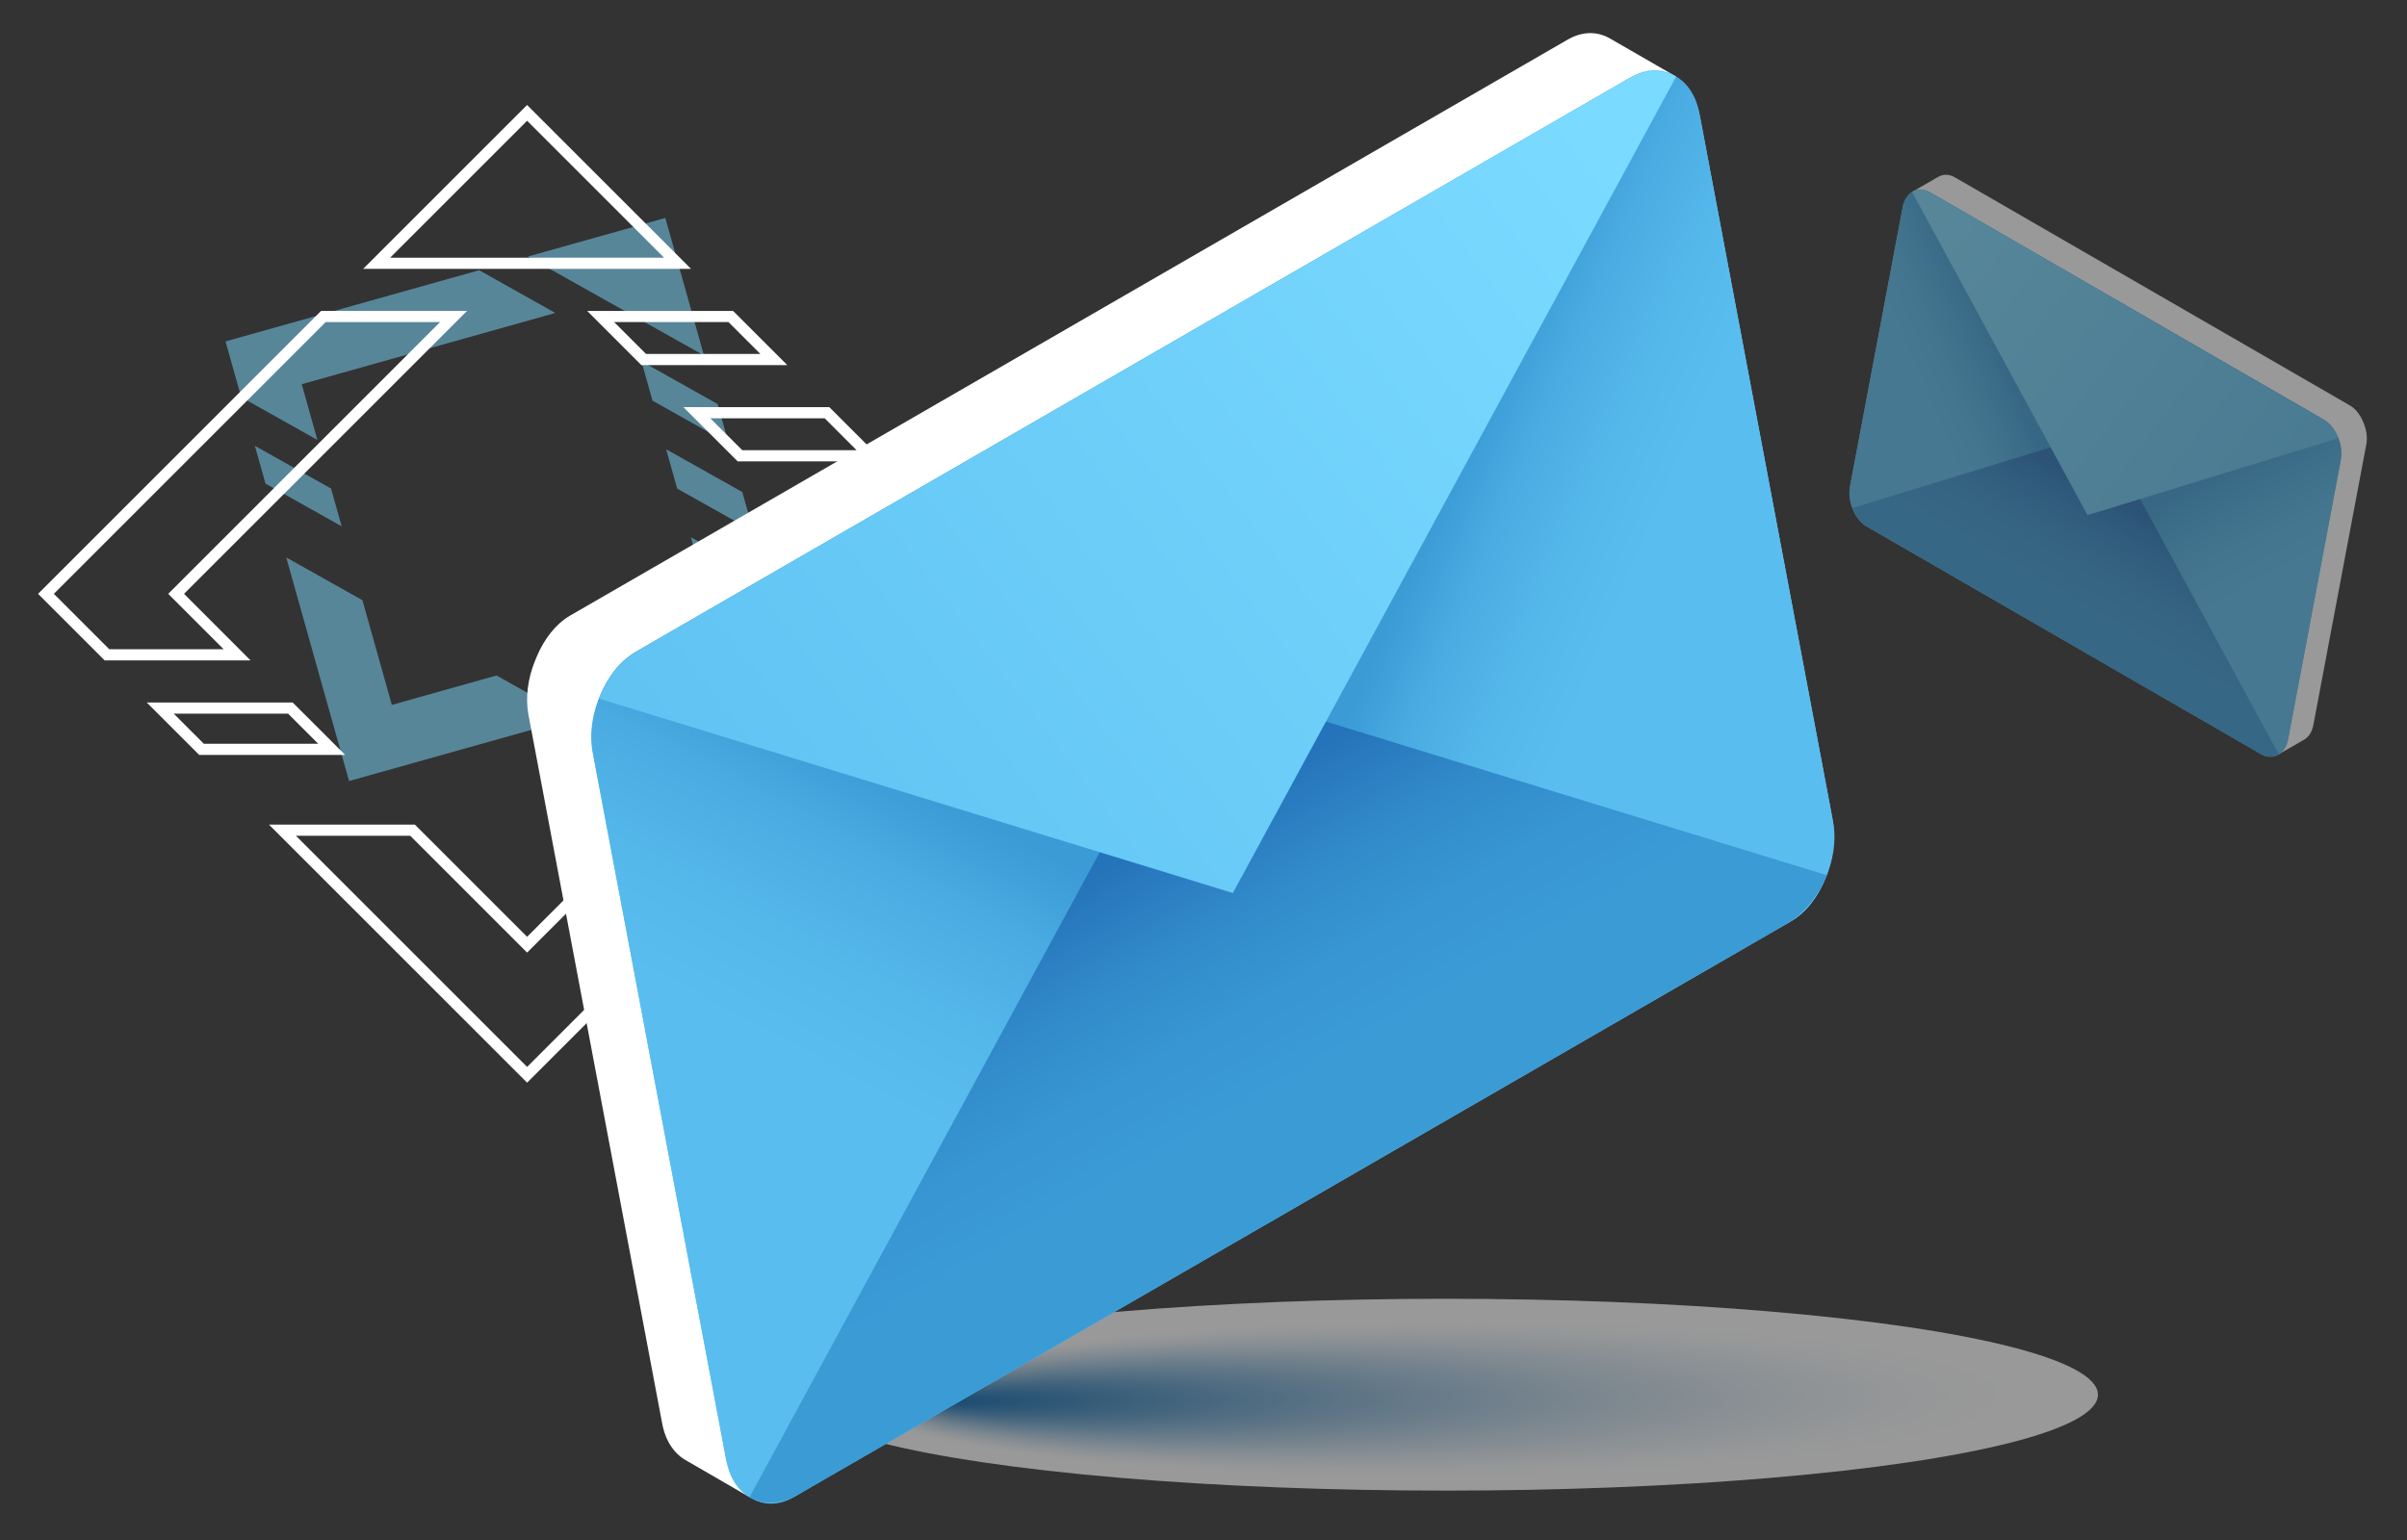 <?xml version="1.0" encoding="utf-8"?>
<!-- Generator: Adobe Illustrator 23.0.1, SVG Export Plug-In . SVG Version: 6.00 Build 0)  -->
<svg version="1.0" id="Layer_1" xmlns="http://www.w3.org/2000/svg" xmlns:xlink="http://www.w3.org/1999/xlink" x="0px" y="0px"
	 viewBox="0 0 800 512" style="enable-background:new 0 0 800 512;" xml:space="preserve">
<rect x="0" y="0" width="800" height="512" fill="#333333" stroke="none"/>
<style type="text/css">
	.st0{fill:#FFFFFF;}
	.st1{opacity:0.5;}
	.st2{fill:#7BDAFF;}
	.st3{clip-path:url(#SVGID_2_);fill:#FFFFFF;}
	.st4{clip-path:url(#SVGID_2_);fill:#FEFFFF;}
	.st5{clip-path:url(#SVGID_2_);fill:#FEFEFF;}
	.st6{clip-path:url(#SVGID_2_);fill:#FDFEFF;}
	.st7{clip-path:url(#SVGID_2_);fill:#FDFEFE;}
	.st8{clip-path:url(#SVGID_2_);fill:#FCFDFE;}
	.st9{clip-path:url(#SVGID_2_);fill:#FBFDFE;}
	.st10{clip-path:url(#SVGID_2_);fill:#FBFCFE;}
	.st11{clip-path:url(#SVGID_2_);fill:#FAFCFE;}
	.st12{clip-path:url(#SVGID_2_);fill:#FAFCFD;}
	.st13{clip-path:url(#SVGID_2_);fill:#F9FCFD;}
	.st14{clip-path:url(#SVGID_2_);fill:#F9FBFD;}
	.st15{clip-path:url(#SVGID_2_);fill:#F8FBFD;}
	.st16{clip-path:url(#SVGID_2_);fill:#F8FAFD;}
	.st17{clip-path:url(#SVGID_2_);fill:#F7FAFC;}
	.st18{clip-path:url(#SVGID_2_);fill:#F6FAFC;}
	.st19{clip-path:url(#SVGID_2_);fill:#F6F9FC;}
	.st20{clip-path:url(#SVGID_2_);fill:#F5F9FC;}
	.st21{clip-path:url(#SVGID_2_);fill:#F4F9FC;}
	.st22{clip-path:url(#SVGID_2_);fill:#F4F8FB;}
	.st23{clip-path:url(#SVGID_2_);fill:#F3F8FB;}
	.st24{clip-path:url(#SVGID_2_);fill:#F2F7FB;}
	.st25{clip-path:url(#SVGID_2_);fill:#F1F7FB;}
	.st26{clip-path:url(#SVGID_2_);fill:#F1F6FA;}
	.st27{clip-path:url(#SVGID_2_);fill:#F0F6FA;}
	.st28{clip-path:url(#SVGID_2_);fill:#EFF5FA;}
	.st29{clip-path:url(#SVGID_2_);fill:#EEF5FA;}
	.st30{clip-path:url(#SVGID_2_);fill:#EDF4F9;}
	.st31{clip-path:url(#SVGID_2_);fill:#ECF3F9;}
	.st32{clip-path:url(#SVGID_2_);fill:#EBF3F9;}
	.st33{clip-path:url(#SVGID_2_);fill:#EAF2F8;}
	.st34{clip-path:url(#SVGID_2_);fill:#E9F2F8;}
	.st35{clip-path:url(#SVGID_2_);fill:#E8F1F8;}
	.st36{clip-path:url(#SVGID_2_);fill:#E8F1F7;}
	.st37{clip-path:url(#SVGID_2_);fill:#E7F0F7;}
	.st38{clip-path:url(#SVGID_2_);fill:#E6F0F7;}
	.st39{clip-path:url(#SVGID_2_);fill:#E6EFF7;}
	.st40{clip-path:url(#SVGID_2_);fill:#E5EFF7;}
	.st41{clip-path:url(#SVGID_2_);fill:#E4EFF6;}
	.st42{clip-path:url(#SVGID_2_);fill:#E4EEF6;}
	.st43{clip-path:url(#SVGID_2_);fill:#E3EEF6;}
	.st44{clip-path:url(#SVGID_2_);fill:#E2EDF6;}
	.st45{clip-path:url(#SVGID_2_);fill:#E1EDF6;}
	.st46{clip-path:url(#SVGID_2_);fill:#E1ECF5;}
	.st47{clip-path:url(#SVGID_2_);fill:#E0ECF5;}
	.st48{clip-path:url(#SVGID_2_);fill:#DFECF5;}
	.st49{clip-path:url(#SVGID_2_);fill:#DFEBF5;}
	.st50{clip-path:url(#SVGID_2_);fill:#DEEBF4;}
	.st51{clip-path:url(#SVGID_2_);fill:#DDEAF4;}
	.st52{clip-path:url(#SVGID_2_);fill:#DCEAF4;}
	.st53{clip-path:url(#SVGID_2_);fill:#DCE9F4;}
	.st54{clip-path:url(#SVGID_2_);fill:#DBE9F3;}
	.st55{clip-path:url(#SVGID_2_);fill:#DAE8F3;}
	.st56{clip-path:url(#SVGID_2_);fill:#D9E8F3;}
	.st57{clip-path:url(#SVGID_2_);fill:#D8E7F3;}
	.st58{clip-path:url(#SVGID_2_);fill:#D8E7F2;}
	.st59{clip-path:url(#SVGID_2_);fill:#D7E6F2;}
	.st60{clip-path:url(#SVGID_2_);fill:#D6E6F2;}
	.st61{clip-path:url(#SVGID_2_);fill:#D5E5F2;}
	.st62{clip-path:url(#SVGID_2_);fill:#D4E5F1;}
	.st63{clip-path:url(#SVGID_2_);fill:#D4E4F1;}
	.st64{clip-path:url(#SVGID_2_);fill:#D3E4F1;}
	.st65{clip-path:url(#SVGID_2_);fill:#D2E3F0;}
	.st66{clip-path:url(#SVGID_2_);fill:#D1E3F0;}
	.st67{clip-path:url(#SVGID_2_);fill:#D0E2F0;}
	.st68{clip-path:url(#SVGID_2_);fill:#CFE2F0;}
	.st69{clip-path:url(#SVGID_2_);fill:#CEE1EF;}
	.st70{clip-path:url(#SVGID_2_);fill:#CDE0EF;}
	.st71{clip-path:url(#SVGID_2_);fill:#CCE0EF;}
	.st72{clip-path:url(#SVGID_2_);fill:#CBDFEE;}
	.st73{clip-path:url(#SVGID_2_);fill:#CADFEE;}
	.st74{clip-path:url(#SVGID_2_);fill:#C9DEEE;}
	.st75{clip-path:url(#SVGID_2_);fill:#C8DEED;}
	.st76{clip-path:url(#SVGID_2_);fill:#C7DDED;}
	.st77{clip-path:url(#SVGID_2_);fill:#C6DCED;}
	.st78{clip-path:url(#SVGID_2_);fill:#C5DBEC;}
	.st79{clip-path:url(#SVGID_2_);fill:#C4DBEC;}
	.st80{clip-path:url(#SVGID_2_);fill:#C3DAEC;}
	.st81{clip-path:url(#SVGID_2_);fill:#C2DAEB;}
	.st82{clip-path:url(#SVGID_2_);fill:#C1D9EB;}
	.st83{clip-path:url(#SVGID_2_);fill:#C0D8EB;}
	.st84{clip-path:url(#SVGID_2_);fill:#BFD8EA;}
	.st85{clip-path:url(#SVGID_2_);fill:#BED7EA;}
	.st86{clip-path:url(#SVGID_2_);fill:#BDD7EA;}
	.st87{clip-path:url(#SVGID_2_);fill:#BCD6E9;}
	.st88{clip-path:url(#SVGID_2_);fill:#BBD5E9;}
	.st89{clip-path:url(#SVGID_2_);fill:#BAD5E9;}
	.st90{clip-path:url(#SVGID_2_);fill:#B9D4E9;}
	.st91{clip-path:url(#SVGID_2_);fill:#B8D4E8;}
	.st92{clip-path:url(#SVGID_2_);fill:#B7D3E8;}
	.st93{clip-path:url(#SVGID_2_);fill:#B6D2E8;}
	.st94{clip-path:url(#SVGID_2_);fill:#B5D2E7;}
	.st95{clip-path:url(#SVGID_2_);fill:#B4D1E7;}
	.st96{clip-path:url(#SVGID_2_);fill:#B3D1E7;}
	.st97{clip-path:url(#SVGID_2_);fill:#B2D0E6;}
	.st98{clip-path:url(#SVGID_2_);fill:#B1CFE6;}
	.st99{clip-path:url(#SVGID_2_);fill:#B0CFE6;}
	.st100{clip-path:url(#SVGID_2_);fill:#AFCEE5;}
	.st101{clip-path:url(#SVGID_2_);fill:#AECDE5;}
	.st102{clip-path:url(#SVGID_2_);fill:#ADCDE5;}
	.st103{clip-path:url(#SVGID_2_);fill:#ACCCE4;}
	.st104{clip-path:url(#SVGID_2_);fill:#ABCCE4;}
	.st105{clip-path:url(#SVGID_2_);fill:#AACBE4;}
	.st106{clip-path:url(#SVGID_2_);fill:#A9CAE3;}
	.st107{clip-path:url(#SVGID_2_);fill:#A8CAE3;}
	.st108{clip-path:url(#SVGID_2_);fill:#A7C9E3;}
	.st109{clip-path:url(#SVGID_2_);fill:#A6C8E2;}
	.st110{clip-path:url(#SVGID_2_);fill:#A4C8E2;}
	.st111{clip-path:url(#SVGID_2_);fill:#A3C7E2;}
	.st112{clip-path:url(#SVGID_2_);fill:#A2C6E1;}
	.st113{clip-path:url(#SVGID_2_);fill:#A1C6E1;}
	.st114{clip-path:url(#SVGID_2_);fill:#A0C5E0;}
	.st115{clip-path:url(#SVGID_2_);fill:#9FC4E0;}
	.st116{clip-path:url(#SVGID_2_);fill:#9EC4E0;}
	.st117{clip-path:url(#SVGID_2_);fill:#9DC3DF;}
	.st118{clip-path:url(#SVGID_2_);fill:#9CC2DF;}
	.st119{clip-path:url(#SVGID_2_);fill:#9AC2DF;}
	.st120{clip-path:url(#SVGID_2_);fill:#99C1DE;}
	.st121{clip-path:url(#SVGID_2_);fill:#98C0DE;}
	.st122{clip-path:url(#SVGID_2_);fill:#97BFDE;}
	.st123{clip-path:url(#SVGID_2_);fill:#96BFDD;}
	.st124{clip-path:url(#SVGID_2_);fill:#95BEDD;}
	.st125{clip-path:url(#SVGID_2_);fill:#94BDDC;}
	.st126{clip-path:url(#SVGID_2_);fill:#92BDDC;}
	.st127{clip-path:url(#SVGID_2_);fill:#91BCDC;}
	.st128{clip-path:url(#SVGID_2_);fill:#90BBDB;}
	.st129{clip-path:url(#SVGID_2_);fill:#8FBADB;}
	.st130{clip-path:url(#SVGID_2_);fill:#8EBADB;}
	.st131{clip-path:url(#SVGID_2_);fill:#8DB9DA;}
	.st132{clip-path:url(#SVGID_2_);fill:#8BB8DA;}
	.st133{clip-path:url(#SVGID_2_);fill:#8AB8D9;}
	.st134{clip-path:url(#SVGID_2_);fill:#89B7D9;}
	.st135{clip-path:url(#SVGID_2_);fill:#88B6D9;}
	.st136{clip-path:url(#SVGID_2_);fill:#87B5D8;}
	.st137{clip-path:url(#SVGID_2_);fill:#85B5D8;}
	.st138{clip-path:url(#SVGID_2_);fill:#84B4D8;}
	.st139{clip-path:url(#SVGID_2_);fill:#83B3D7;}
	.st140{clip-path:url(#SVGID_2_);fill:#82B2D7;}
	.st141{clip-path:url(#SVGID_2_);fill:#81B2D6;}
	.st142{clip-path:url(#SVGID_2_);fill:#7FB1D6;}
	.st143{clip-path:url(#SVGID_2_);fill:#7EB0D6;}
	.st144{clip-path:url(#SVGID_2_);fill:#7DAFD5;}
	.st145{clip-path:url(#SVGID_2_);fill:#7CAFD5;}
	.st146{clip-path:url(#SVGID_2_);fill:#7AAED4;}
	.st147{clip-path:url(#SVGID_2_);fill:#79ADD4;}
	.st148{clip-path:url(#SVGID_2_);fill:#78ACD4;}
	.st149{clip-path:url(#SVGID_2_);fill:#77ACD3;}
	.st150{clip-path:url(#SVGID_2_);fill:#75ABD3;}
	.st151{clip-path:url(#SVGID_2_);fill:#74AAD2;}
	.st152{clip-path:url(#SVGID_2_);fill:#73A9D2;}
	.st153{clip-path:url(#SVGID_2_);fill:#72A8D2;}
	.st154{clip-path:url(#SVGID_2_);fill:#70A8D1;}
	.st155{clip-path:url(#SVGID_2_);fill:#6FA7D1;}
	.st156{clip-path:url(#SVGID_2_);fill:#6EA6D0;}
	.st157{clip-path:url(#SVGID_2_);fill:#6CA5D0;}
	.st158{clip-path:url(#SVGID_2_);fill:#6BA5CF;}
	.st159{clip-path:url(#SVGID_2_);fill:#6AA4CF;}
	.st160{clip-path:url(#SVGID_2_);fill:#68A3CF;}
	.st161{clip-path:url(#SVGID_2_);fill:#67A2CE;}
	.st162{clip-path:url(#SVGID_2_);fill:#66A1CE;}
	.st163{clip-path:url(#SVGID_2_);fill:#65A1CD;}
	.st164{clip-path:url(#SVGID_2_);fill:#63A0CD;}
	.st165{clip-path:url(#SVGID_2_);fill:#629FCC;}
	.st166{clip-path:url(#SVGID_2_);fill:#619ECC;}
	.st167{clip-path:url(#SVGID_2_);fill:#5F9DCC;}
	.st168{clip-path:url(#SVGID_2_);fill:#5E9CCB;}
	.st169{clip-path:url(#SVGID_2_);fill:#5D9CCB;}
	.st170{clip-path:url(#SVGID_2_);fill:#5B9BCA;}
	.st171{clip-path:url(#SVGID_2_);fill:#5A9ACA;}
	.st172{clip-path:url(#SVGID_2_);fill:#5899C9;}
	.st173{clip-path:url(#SVGID_2_);fill:#5798C9;}
	.st174{clip-path:url(#SVGID_2_);fill:#5697C9;}
	.st175{clip-path:url(#SVGID_2_);fill:#5497C8;}
	.st176{clip-path:url(#SVGID_2_);fill:#5396C8;}
	.st177{clip-path:url(#SVGID_2_);fill:#5295C7;}
	.st178{clip-path:url(#SVGID_2_);fill:#5094C7;}
	.st179{clip-path:url(#SVGID_2_);fill:#4F93C6;}
	.st180{clip-path:url(#SVGID_2_);fill:#4E92C6;}
	.st181{clip-path:url(#SVGID_2_);fill:#4C92C5;}
	.st182{clip-path:url(#SVGID_2_);fill:#4B91C5;}
	.st183{clip-path:url(#SVGID_2_);fill:#4990C5;}
	.st184{clip-path:url(#SVGID_2_);fill:#488FC4;}
	.st185{clip-path:url(#SVGID_2_);fill:#478EC4;}
	.st186{clip-path:url(#SVGID_2_);fill:#458DC3;}
	.st187{clip-path:url(#SVGID_2_);fill:#448CC3;}
	.st188{clip-path:url(#SVGID_2_);fill:#428CC2;}
	.st189{clip-path:url(#SVGID_2_);fill:#418BC2;}
	.st190{clip-path:url(#SVGID_2_);fill:#3F8AC1;}
	.st191{clip-path:url(#SVGID_2_);fill:#3E89C1;}
	.st192{clip-path:url(#SVGID_2_);fill:#3D88C0;}
	.st193{clip-path:url(#SVGID_2_);fill:#3B87C0;}
	.st194{clip-path:url(#SVGID_2_);fill:#3A86C0;}
	.st195{clip-path:url(#SVGID_2_);fill:#3885BF;}
	.st196{clip-path:url(#SVGID_2_);fill:#3784BF;}
	.st197{clip-path:url(#SVGID_2_);fill:#3584BE;}
	.st198{clip-path:url(#SVGID_2_);fill:#3483BE;}
	.st199{clip-path:url(#SVGID_2_);fill:#3282BD;}
	.st200{clip-path:url(#SVGID_2_);fill:#3181BD;}
	.st201{clip-path:url(#SVGID_2_);fill:#2F80BC;}
	.st202{clip-path:url(#SVGID_2_);fill:#2E7FBC;}
	.st203{clip-path:url(#SVGID_2_);fill:#2C7EBB;}
	.st204{clip-path:url(#SVGID_2_);fill:#2B7DBB;}
	.st205{clip-path:url(#SVGID_2_);fill:#2A7CBA;}
	.st206{clip-path:url(#SVGID_2_);fill:#287BBA;}
	.st207{clip-path:url(#SVGID_2_);fill:#277BB9;}
	.st208{clip-path:url(#SVGID_2_);fill:#257AB9;}
	.st209{clip-path:url(#SVGID_2_);fill:#2479B8;}
	.st210{clip-path:url(#SVGID_2_);fill:#2278B8;}
	.st211{clip-path:url(#SVGID_2_);fill:#2177B7;}
	.st212{clip-path:url(#SVGID_2_);fill:#1F76B7;}
	.st213{clip-path:url(#SVGID_2_);fill:#1E75B6;}
	.st214{clip-path:url(#SVGID_2_);fill:#1C74B6;}
	.st215{clip-path:url(#SVGID_2_);fill:#1A73B6;}
	.st216{clip-path:url(#SVGID_2_);fill:#1972B5;}
	.st217{clip-path:url(#SVGID_2_);fill:#1771B5;}
	.st218{clip-path:url(#SVGID_2_);fill:#1670B4;}
	.st219{clip-path:url(#SVGID_2_);fill:#146FB4;}
	.st220{clip-path:url(#SVGID_2_);fill:#136EB3;}
	.st221{clip-path:url(#SVGID_2_);fill:#116EB3;}
	.st222{clip-path:url(#SVGID_2_);fill:#106DB2;}
	.st223{clip-path:url(#SVGID_2_);fill:#0E6CB2;}
	.st224{clip-path:url(#SVGID_2_);fill:#0D6BB1;}
	.st225{clip-path:url(#SVGID_2_);fill:#0B6AB1;}
	.st226{clip-path:url(#SVGID_2_);fill:#0969B0;}
	.st227{clip-path:url(#SVGID_2_);fill:#0868B0;}
	.st228{clip-path:url(#SVGID_2_);fill:#0667AF;}
	.st229{clip-path:url(#SVGID_2_);fill:#0566AF;}
	.st230{clip-path:url(#SVGID_2_);fill:#0365AE;}
	.st231{clip-path:url(#SVGID_2_);fill:#0264AE;}
	.st232{clip-path:url(#SVGID_2_);fill:#0063AD;}
	.st233{fill:url(#SVGID_3_);}
	.st234{fill:url(#SVGID_4_);}
	.st235{fill:url(#SVGID_5_);}
	.st236{fill:url(#SVGID_6_);}
	.st237{fill:url(#SVGID_7_);}
	.st238{fill:url(#SVGID_8_);}
	.st239{fill:url(#SVGID_9_);}
	.st240{fill:url(#SVGID_10_);}
	.st241{fill:url(#SVGID_11_);}
	.st242{fill:url(#SVGID_12_);}
</style>
<g>
	<path class="st0" d="M269.75,310.44l7.57-4.37l7.54,4.36l-7.57,4.37L269.75,310.44z"/>
	<path class="st0" d="M285.85,319.73l7.57-4.37l7.54,4.36l-7.57,4.37L285.85,319.73z"/>
	<path class="st0" d="M301.95,329.03l7.57-4.37l7.54,4.36l-7.57,4.37L301.95,329.03z"/>
	<path class="st0" d="M318.05,338.32l7.57-4.37l7.54,4.36l-7.57,4.37L318.05,338.32z"/>
	<path class="st0" d="M334.15,347.62l7.57-4.37l7.54,4.36l-7.57,4.37L334.15,347.62z"/>
</g>
<g class="st1">
	<polygon class="st2" points="227.47,228.37 202.15,214.15 189.6,217.68 214.92,231.89 	"/>
	<polygon class="st2" points="221.4,149.37 225.08,162.45 250.4,176.66 246.72,163.59 	"/>
	<polygon class="st2" points="88.24,160.77 113.56,174.98 110.03,162.43 84.71,148.22 	"/>
	<polygon class="st2" points="229.62,178.62 236.86,204.41 218.32,209.61 243.64,223.83 262.18,218.62 254.94,192.83 	"/>
	<polygon class="st2" points="105.49,146.27 100.28,127.73 184.57,104.05 159.25,89.84 74.96,113.51 80.17,132.05 	"/>
	<polygon class="st2" points="165.03,224.58 130.23,234.35 120.46,199.55 95.14,185.33 116.02,259.67 190.35,238.79 	"/>
	<polygon class="st2" points="175.42,85.3 200.74,99.51 208.65,103.95 233.97,118.17 221.13,72.46 	"/>
	<polygon class="st2" points="213.19,120.12 216.86,133.2 242.18,147.42 238.51,134.34 	"/>
</g>
<g class="st1">
	<g>
		<defs>
			<ellipse id="SVGID_1_" cx="480.45" cy="463.69" rx="216.83" ry="31.89"/>
		</defs>
		<clipPath id="SVGID_2_">
			<use xlink:href="#SVGID_1_"  style="overflow:visible;"/>
		</clipPath>
		<rect x="263.61" y="431.8" class="st3" width="433.67" height="63.79"/>
		
			<ellipse transform="matrix(1 -5.640809e-03 5.640809e-03 1 -2.615 2.715)" class="st3" cx="479.93" cy="465.03" rx="194.15" ry="26.06"/>
		
			<ellipse transform="matrix(1 -5.641109e-03 5.641109e-03 1 -2.616 2.711)" class="st3" cx="479.27" cy="465.03" rx="193.38" ry="25.96"/>
		
			<ellipse transform="matrix(1 -5.640927e-03 5.640927e-03 1 -2.616 2.707)" class="st3" cx="478.6" cy="465.04" rx="192.62" ry="25.86"/>
		
			<ellipse transform="matrix(1 -5.641229e-03 5.641229e-03 1 -2.616 2.704)" class="st3" cx="477.94" cy="465.04" rx="191.86" ry="25.76"/>
		
			<ellipse transform="matrix(1 -5.641046e-03 5.641046e-03 1 -2.616 2.7)" class="st3" cx="477.27" cy="465.04" rx="191.1" ry="25.66"/>
		
			<ellipse transform="matrix(1 -5.641676e-03 5.641676e-03 1 -2.616 2.696)" class="st4" cx="476.61" cy="465.05" rx="190.34" ry="25.55"/>
		
			<ellipse transform="matrix(1 -5.640503e-03 5.640503e-03 1 -2.615 2.692)" class="st4" cx="475.94" cy="465.05" rx="189.58" ry="25.45"/>
		
			<ellipse transform="matrix(1 -5.640806e-03 5.640806e-03 1 -2.616 2.688)" class="st5" cx="475.28" cy="465.05" rx="188.82" ry="25.35"/>
		
			<ellipse transform="matrix(1 -5.640950e-03 5.640950e-03 1 -2.616 2.685)" class="st5" cx="474.61" cy="465.06" rx="188.05" ry="25.25"/>
		
			<ellipse transform="matrix(1 -5.641425e-03 5.641425e-03 1 -2.616 2.681)" class="st5" cx="473.95" cy="465.06" rx="187.29" ry="25.14"/>
		
			<ellipse transform="matrix(1 -5.641568e-03 5.641568e-03 1 -2.616 2.678)" class="st6" cx="473.28" cy="465.06" rx="186.53" ry="25.04"/>
		
			<ellipse transform="matrix(1 -5.641543e-03 5.641543e-03 1 -2.616 2.674)" class="st7" cx="472.62" cy="465.07" rx="185.77" ry="24.94"/>
		
			<ellipse transform="matrix(1 -5.641019e-03 5.641019e-03 1 -2.616 2.67)" class="st7" cx="471.96" cy="465.07" rx="185.01" ry="24.84"/>
		
			<ellipse transform="matrix(1 -5.640653e-03 5.640653e-03 1 -2.616 2.666)" class="st7" cx="471.29" cy="465.07" rx="184.25" ry="24.74"/>
		
			<ellipse transform="matrix(1 -5.640798e-03 5.640798e-03 1 -2.616 2.662)" class="st8" cx="470.63" cy="465.08" rx="183.49" ry="24.63"/>
		
			<ellipse transform="matrix(1 -5.641111e-03 5.641111e-03 1 -2.616 2.659)" class="st8" cx="469.96" cy="465.08" rx="182.73" ry="24.53"/>
		
			<ellipse transform="matrix(1 -5.641263e-03 5.641263e-03 1 -2.616 2.655)" class="st8" cx="469.3" cy="465.08" rx="181.96" ry="24.43"/>
		
			<ellipse transform="matrix(1 -5.641240e-03 5.641240e-03 1 -2.616 2.651)" class="st9" cx="468.63" cy="465.09" rx="181.2" ry="24.33"/>
		<path class="st9" d="M648.4,464.07c0.08,13.38-80.65,24.68-180.3,25.24s-180.5-9.83-180.57-23.21
			c-0.08-13.38,80.65-24.68,180.3-25.24C567.48,440.3,648.33,450.69,648.4,464.07z"/>
		
			<ellipse transform="matrix(1 -5.640665e-03 5.640665e-03 1 -2.616 2.643)" class="st10" cx="467.3" cy="465.09" rx="179.68" ry="24.12"/>
		
			<ellipse transform="matrix(1 -5.640990e-03 5.640990e-03 1 -2.616 2.64)" class="st11" cx="466.64" cy="465.1" rx="178.92" ry="24.02"/>
		
			<ellipse transform="matrix(1 -5.641314e-03 5.641314e-03 1 -2.616 2.636)" class="st12" cx="465.97" cy="465.1" rx="178.16" ry="23.92"/>
		
			<ellipse transform="matrix(1 -5.641472e-03 5.641472e-03 1 -2.616 2.632)" class="st12" cx="465.31" cy="465.1" rx="177.4" ry="23.82"/>
		
			<ellipse transform="matrix(1 -5.641801e-03 5.641801e-03 1 -2.617 2.629)" class="st13" cx="464.64" cy="465.11" rx="176.63" ry="23.71"/>
		
			<ellipse transform="matrix(1 -5.641242e-03 5.641242e-03 1 -2.616 2.625)" class="st14" cx="463.98" cy="465.11" rx="175.87" ry="23.61"/>
		
			<ellipse transform="matrix(1 -5.640858e-03 5.640858e-03 1 -2.616 2.621)" class="st15" cx="463.31" cy="465.11" rx="175.11" ry="23.51"/>
		
			<ellipse transform="matrix(1 -5.640655e-03 5.640655e-03 1 -2.616 2.617)" class="st15" cx="462.65" cy="465.12" rx="174.35" ry="23.41"/>
		
			<ellipse transform="matrix(1 -5.640990e-03 5.640990e-03 1 -2.616 2.613)" class="st16" cx="461.98" cy="465.12" rx="173.59" ry="23.3"/>
		<path class="st17" d="M634.14,464.15c0.07,12.81-77.25,23.64-172.69,24.18c-95.45,0.54-172.88-9.41-172.96-22.23
			c-0.07-12.81,77.25-23.64,172.69-24.18C556.64,441.38,634.07,451.33,634.14,464.15z"/>
		
			<ellipse transform="matrix(1 -5.641480e-03 5.641480e-03 1 -2.617 2.606)" class="st17" cx="460.65" cy="465.13" rx="172.07" ry="23.1"/>
		
			<ellipse transform="matrix(1 -5.641278e-03 5.641278e-03 1 -2.617 2.602)" class="st18" cx="459.99" cy="465.13" rx="171.3" ry="23"/>
		<path class="st19" d="M629.87,464.17c0.07,12.64-76.22,23.33-170.41,23.86c-94.19,0.53-170.6-9.29-170.67-21.93
			c-0.07-12.64,76.22-23.33,170.41-23.86S629.79,451.53,629.87,464.17z"/>
		
			<ellipse transform="matrix(1 -5.641222e-03 5.641222e-03 1 -2.617 2.595)" class="st20" cx="458.66" cy="465.14" rx="169.78" ry="22.79"/>
		
			<ellipse transform="matrix(1 -5.641198e-03 5.641198e-03 1 -2.617 2.591)" class="st20" cx="457.99" cy="465.14" rx="169.02" ry="22.69"/>
		
			<ellipse transform="matrix(1 -5.641356e-03 5.641356e-03 1 -2.617 2.587)" class="st21" cx="457.33" cy="465.14" rx="168.26" ry="22.59"/>
		
			<ellipse transform="matrix(1 -5.640955e-03 5.640955e-03 1 -2.617 2.583)" class="st22" cx="456.67" cy="465.15" rx="167.5" ry="22.49"/>
		
			<ellipse transform="matrix(1 -5.641497e-03 5.641497e-03 1 -2.617 2.58)" class="st23" cx="456" cy="465.15" rx="166.74" ry="22.38"/>
		
			<ellipse transform="matrix(1 -5.641472e-03 5.641472e-03 1 -2.617 2.576)" class="st23" cx="455.34" cy="465.15" rx="165.98" ry="22.28"/>
		
			<ellipse transform="matrix(1 -5.640495e-03 5.640495e-03 1 -2.616 2.572)" class="st24" cx="454.67" cy="465.16" rx="165.21" ry="22.18"/>
		
			<ellipse transform="matrix(1 -5.640844e-03 5.640844e-03 1 -2.617 2.568)" class="st24" cx="454.01" cy="465.16" rx="164.45" ry="22.08"/>
		<path class="st25" d="M617.03,464.24c0.07,12.14-73.16,22.39-163.56,22.9c-90.4,0.51-163.74-8.92-163.81-21.05
			c-0.07-12.14,73.16-22.39,163.57-22.9C543.62,442.68,616.96,452.1,617.03,464.24z"/>
		
			<ellipse transform="matrix(1 -5.640984e-03 5.640984e-03 1 -2.617 2.561)" class="st26" cx="452.68" cy="465.17" rx="162.93" ry="21.87"/>
		
			<ellipse transform="matrix(1 -5.641539e-03 5.641539e-03 1 -2.617 2.557)" class="st27" cx="452.01" cy="465.17" rx="162.17" ry="21.77"/>
		<path class="st27" d="M612.75,464.26c0.07,11.97-72.14,22.08-161.28,22.58c-89.14,0.5-161.46-8.79-161.53-20.76
			c-0.07-11.97,72.14-22.08,161.28-22.58C540.37,443,612.68,452.3,612.75,464.26z"/>
		<path class="st28" d="M611.33,464.27c0.07,11.91-71.8,21.97-160.52,22.47c-88.72,0.5-160.7-8.75-160.77-20.66
			c-0.07-11.91,71.8-21.97,160.52-22.47C539.28,443.11,611.26,452.36,611.33,464.27z"/>
		<path class="st29" d="M609.9,464.28c0.07,11.85-71.46,21.87-159.76,22.37c-88.3,0.5-159.94-8.71-160-20.56
			c-0.07-11.85,71.46-21.87,159.76-22.37C538.2,443.22,609.83,452.42,609.9,464.28z"/>
		<path class="st29" d="M608.47,464.29c0.07,11.8-71.12,21.76-159,22.26c-87.88,0.5-159.17-8.67-159.24-20.46
			c-0.07-11.8,71.12-21.76,159-22.26S608.41,452.49,608.47,464.29z"/>
		
			<ellipse transform="matrix(1 -5.641206e-03 5.641206e-03 1 -2.617 2.538)" class="st30" cx="448.69" cy="465.19" rx="158.36" ry="21.26"/>
		<path class="st30" d="M605.62,464.3c0.07,11.69-70.44,21.56-157.48,22.05c-87.04,0.49-157.65-8.58-157.72-20.27
			c-0.07-11.69,70.44-21.56,157.48-22.05C534.94,443.54,605.56,452.62,605.62,464.3z"/>
		
			<ellipse transform="matrix(1 -5.641748e-03 5.641748e-03 1 -2.617 2.531)" class="st31" cx="447.36" cy="465.19" rx="156.84" ry="21.06"/>
		
			<ellipse transform="matrix(1 -5.641525e-03 5.641525e-03 1 -2.617 2.527)" class="st32" cx="446.69" cy="465.2" rx="156.08" ry="20.95"/>
		<path class="st32" d="M601.34,464.32c0.07,11.52-69.42,21.24-155.2,21.73c-85.78,0.48-155.37-8.46-155.43-19.98
			c-0.07-11.52,69.42-21.24,155.2-21.73C531.69,443.87,601.28,452.81,601.34,464.32z"/>
		<path class="st33" d="M599.92,464.33c0.06,11.46-69.08,21.14-154.44,21.62s-154.61-8.42-154.67-19.88
			c-0.06-11.46,69.08-21.14,154.44-21.62C530.6,443.97,599.85,452.87,599.92,464.33z"/>
		
			<ellipse transform="matrix(1 -5.641238e-03 5.641238e-03 1 -2.617 2.516)" class="st33" cx="444.7" cy="465.21" rx="153.79" ry="20.65"/>
		
			<ellipse transform="matrix(1 -5.641012e-03 5.641012e-03 1 -2.617 2.512)" class="st34" cx="444.03" cy="465.21" rx="153.03" ry="20.55"/>
		<path class="st35" d="M595.64,464.36c0.06,11.29-68.06,20.83-152.15,21.3c-84.1,0.47-152.32-8.29-152.38-19.58
			c-0.06-11.29,68.06-20.83,152.15-21.3C527.35,444.3,595.57,453.07,595.64,464.36z"/>
		<path class="st36" d="M594.21,464.36c0.06,11.23-67.72,20.72-151.39,21.2c-83.68,0.47-151.56-8.25-151.62-19.49
			c-0.06-11.23,67.72-20.72,151.39-21.19C526.27,444.41,594.15,453.13,594.21,464.36z"/>
		
			<ellipse transform="matrix(1 -5.640501e-03 5.640501e-03 1 -2.617 2.501)" class="st37" cx="442.04" cy="465.22" rx="150.75" ry="20.24"/>
		
			<ellipse transform="matrix(1 -5.640673e-03 5.640673e-03 1 -2.617 2.497)" class="st38" cx="441.38" cy="465.22" rx="149.99" ry="20.14"/>
		
			<ellipse transform="matrix(1 -5.641062e-03 5.641062e-03 1 -2.617 2.494)" class="st39" cx="440.71" cy="465.23" rx="149.23" ry="20.03"/>
		
			<ellipse transform="matrix(1 -5.641249e-03 5.641249e-03 1 -2.618 2.49)" class="st40" cx="440.05" cy="465.23" rx="148.46" ry="19.93"/>
		
			<ellipse transform="matrix(1 -5.641219e-03 5.641219e-03 1 -2.618 2.486)" class="st41" cx="439.38" cy="465.23" rx="147.7" ry="19.83"/>
		
			<ellipse transform="matrix(1 -5.641406e-03 5.641406e-03 1 -2.618 2.482)" class="st42" cx="438.72" cy="465.24" rx="146.94" ry="19.73"/>
		<path class="st43" d="M584.23,464.42c0.06,10.84-65.34,19.99-146.07,20.45s-146.23-7.96-146.29-18.8
			c-0.06-10.84,65.34-19.99,146.07-20.45C518.67,445.16,584.17,453.58,584.23,464.42z"/>
		<path class="st44" d="M582.8,464.42c0.06,10.78-65,19.89-145.31,20.34c-80.31,0.45-145.47-7.92-145.53-18.7
			c-0.06-10.78,65-19.89,145.31-20.34C517.59,445.27,582.74,453.64,582.8,464.42z"/>
		
			<ellipse transform="matrix(1 -5.640663e-03 5.640663e-03 1 -2.617 2.471)" class="st45" cx="436.72" cy="465.25" rx="144.66" ry="19.42"/>
		<path class="st46" d="M579.95,464.44c0.06,10.67-64.31,19.68-143.78,20.13c-79.47,0.45-143.94-7.84-144-18.51
			c-0.06-10.67,64.31-19.68,143.78-20.13C515.42,445.49,579.89,453.77,579.95,464.44z"/>
		<path class="st47" d="M578.52,464.45c0.06,10.61-63.97,19.58-143.02,20.02c-79.05,0.45-143.18-7.8-143.24-18.41
			c-0.06-10.61,63.97-19.58,143.02-20.02C514.33,445.59,578.47,453.84,578.52,464.45z"/>
		<path class="st48" d="M577.1,464.46c0.06,10.56-63.63,19.47-142.26,19.92c-78.63,0.44-142.42-7.75-142.48-18.31
			s63.63-19.47,142.26-19.92C513.25,445.7,577.04,453.9,577.1,464.46z"/>
		<path class="st49" d="M575.67,464.46c0.06,10.5-63.29,19.37-141.5,19.81c-78.21,0.44-141.66-7.71-141.72-18.21
			c-0.06-10.5,63.29-19.37,141.5-19.81C512.16,445.81,575.61,453.96,575.67,464.46z"/>
		
			<ellipse transform="matrix(1 -5.640495e-03 5.640495e-03 1 -2.617 2.452)" class="st50" cx="433.4" cy="465.27" rx="140.85" ry="18.91"/>
		
			<ellipse transform="matrix(1 -5.640903e-03 5.640903e-03 1 -2.618 2.448)" class="st51" cx="432.73" cy="465.27" rx="140.09" ry="18.81"/>
		<path class="st52" d="M571.39,464.49c0.06,10.33-62.27,19.06-139.22,19.49c-76.95,0.43-139.37-7.59-139.43-17.92
			c-0.06-10.33,62.27-19.06,139.22-19.49C508.91,446.13,571.34,454.16,571.39,464.49z"/>
		
			<ellipse transform="matrix(1 -5.641515e-03 5.641515e-03 1 -2.618 2.441)" class="st53" cx="431.4" cy="465.28" rx="138.57" ry="18.6"/>
		
			<ellipse transform="matrix(1 -5.641264e-03 5.641264e-03 1 -2.618 2.437)" class="st54" cx="430.74" cy="465.28" rx="137.81" ry="18.5"/>
		<path class="st55" d="M567.12,464.51c0.06,10.16-61.25,18.74-136.94,19.17c-75.69,0.43-137.09-7.46-137.15-17.63
			c-0.06-10.16,61.25-18.74,136.94-19.17C505.66,446.46,567.06,454.35,567.12,464.51z"/>
		<path class="st56" d="M565.69,464.52c0.06,10.1-60.91,18.64-136.18,19.06c-75.27,0.42-136.33-7.42-136.38-17.53
			c-0.06-10.1,60.91-18.64,136.18-19.06C504.57,446.56,565.63,454.41,565.69,464.52z"/>
		
			<ellipse transform="matrix(1 -5.640934e-03 5.640934e-03 1 -2.618 2.426)" class="st57" cx="428.74" cy="465.29" rx="135.52" ry="18.19"/>
		
			<ellipse transform="matrix(1 -5.640669e-03 5.640669e-03 1 -2.618 2.422)" class="st58" cx="428.08" cy="465.29" rx="134.76" ry="18.09"/>
		<path class="st59" d="M561.41,464.54c0.06,9.94-59.89,18.33-133.89,18.75c-74,0.42-134.04-7.3-134.1-17.23
			c-0.06-9.94,59.89-18.33,133.9-18.75C501.32,446.89,561.36,454.6,561.41,464.54z"/>
		<path class="st60" d="M559.99,464.55c0.06,9.88-59.55,18.22-133.13,18.64c-73.58,0.42-133.28-7.26-133.34-17.14
			c-0.06-9.88,59.55-18.22,133.13-18.64C500.23,447,559.93,454.67,559.99,464.55z"/>
		
			<ellipse transform="matrix(1 -5.641506e-03 5.641506e-03 1 -2.618 2.411)" class="st61" cx="426.09" cy="465.3" rx="132.48" ry="17.79"/>
		<path class="st62" d="M557.13,464.56c0.05,9.77-58.87,18.02-131.61,18.43c-72.74,0.41-131.76-7.17-131.81-16.94
			c-0.05-9.77,58.87-18.02,131.61-18.43C498.06,447.21,557.08,454.8,557.13,464.56z"/>
		<path class="st63" d="M555.71,464.57c0.05,9.71-58.53,17.91-130.85,18.32c-72.32,0.41-131-7.13-131.05-16.84
			c-0.05-9.71,58.53-17.91,130.85-18.32C496.98,447.32,555.65,454.86,555.71,464.57z"/>
		
			<ellipse transform="matrix(1 -5.640930e-03 5.640930e-03 1 -2.618 2.4)" class="st64" cx="424.09" cy="465.31" rx="130.19" ry="17.48"/>
		
			<ellipse transform="matrix(1 -5.640894e-03 5.640894e-03 1 -2.618 2.396)" class="st65" cx="423.43" cy="465.32" rx="129.43" ry="17.38"/>
		
			<ellipse transform="matrix(1 -5.641594e-03 5.641594e-03 1 -2.618 2.393)" class="st66" cx="422.76" cy="465.32" rx="128.67" ry="17.27"/>
		
			<ellipse transform="matrix(1 -5.641550e-03 5.641550e-03 1 -2.618 2.389)" class="st67" cx="422.1" cy="465.32" rx="127.91" ry="17.17"/>
		<path class="st68" d="M548.58,464.61c0.05,9.43-56.83,17.39-127.05,17.79c-70.22,0.4-127.19-6.93-127.24-16.35
			c-0.05-9.43,56.83-17.39,127.05-17.79C491.56,447.86,548.52,455.18,548.58,464.61z"/>
		
			<ellipse transform="matrix(1 -5.640251e-03 5.640251e-03 1 -2.618 2.381)" class="st69" cx="420.77" cy="465.33" rx="126.39" ry="16.97"/>
		<path class="st69" d="M545.72,464.62c0.05,9.31-56.15,17.18-125.53,17.57c-69.38,0.39-125.66-6.84-125.72-16.16
			s56.15-17.18,125.53-17.57C489.39,448.08,545.67,455.31,545.72,464.62z"/>
		
			<ellipse transform="matrix(1 -5.640663e-03 5.640663e-03 1 -2.618 2.373)" class="st70" cx="419.44" cy="465.34" rx="124.86" ry="16.76"/>
		
			<ellipse transform="matrix(1 -5.640881e-03 5.640881e-03 1 -2.618 2.37)" class="st71" cx="418.77" cy="465.34" rx="124.1" ry="16.66"/>
		
			<ellipse transform="matrix(1 -5.641862e-03 5.641862e-03 1 -2.619 2.366)" class="st72" cx="418.11" cy="465.34" rx="123.34" ry="16.56"/>
		
			<ellipse transform="matrix(1 -5.641580e-03 5.641580e-03 1 -2.619 2.362)" class="st73" cx="417.44" cy="465.35" rx="122.58" ry="16.46"/>
		<path class="st74" d="M538.59,464.66c0.05,9.03-54.45,16.66-121.72,17.04c-67.28,0.38-121.86-6.63-121.91-15.67
			c-0.05-9.03,54.45-16.66,121.72-17.04C483.96,448.62,538.54,455.63,538.59,464.66z"/>
		<path class="st75" d="M537.17,464.67c0.05,8.98-54.11,16.56-120.96,16.93c-66.86,0.38-121.09-6.59-121.15-15.57
			c-0.05-8.98,54.11-16.56,120.96-16.93C482.88,448.72,537.12,455.69,537.17,464.67z"/>
		
			<ellipse transform="matrix(1 -5.641210e-03 5.641210e-03 1 -2.619 2.351)" class="st76" cx="415.45" cy="465.36" rx="120.29" ry="16.15"/>
		
			<ellipse transform="matrix(1 -5.640917e-03 5.640917e-03 1 -2.619 2.347)" class="st77" cx="414.78" cy="465.36" rx="119.53" ry="16.05"/>
		<path class="st77" d="M532.89,464.69c0.05,8.81-53.08,16.25-118.68,16.62c-65.59,0.37-118.81-6.47-118.86-15.28
			c-0.05-8.81,53.09-16.24,118.68-16.61C479.62,449.05,532.84,455.89,532.89,464.69z"/>
		<path class="st78" d="M531.46,464.7c0.05,8.75-52.74,16.14-117.92,16.51c-65.17,0.37-118.05-6.43-118.1-15.18
			c-0.05-8.75,52.74-16.14,117.92-16.51C478.54,449.16,531.41,455.95,531.46,464.7z"/>
		
			<ellipse transform="matrix(1 -5.641601e-03 5.641601e-03 1 -2.619 2.336)" class="st79" cx="412.79" cy="465.37" rx="117.25" ry="15.74"/>
		<path class="st80" d="M528.61,464.72c0.05,8.64-52.06,15.93-116.4,16.3c-64.33,0.36-116.53-6.34-116.57-14.98
			c-0.05-8.64,52.06-15.93,116.4-16.3C476.37,449.37,528.56,456.08,528.61,464.72z"/>
		<path class="st81" d="M527.18,464.72c0.05,8.58-51.72,15.83-115.64,16.19c-63.91,0.36-115.76-6.3-115.81-14.88
			c-0.05-8.58,51.72-15.83,115.64-16.19C475.29,449.48,527.14,456.14,527.18,464.72z"/>
		
			<ellipse transform="matrix(1 -5.641222e-03 5.641222e-03 1 -2.619 2.325)" class="st82" cx="410.8" cy="465.38" rx="114.96" ry="15.43"/>
		
			<ellipse transform="matrix(1 -5.641181e-03 5.641181e-03 1 -2.619 2.321)" class="st83" cx="410.13" cy="465.38" rx="114.2" ry="15.33"/>
		<path class="st84" d="M522.91,464.75c0.05,8.41-50.7,15.52-113.35,15.87c-62.65,0.35-113.48-6.18-113.53-14.59
			c-0.05-8.41,50.7-15.52,113.35-15.87C472.03,449.8,522.86,456.34,522.91,464.75z"/>
		
			<ellipse transform="matrix(1 -5.641936e-03 5.641936e-03 1 -2.619 2.314)" class="st85" cx="408.8" cy="465.39" rx="112.68" ry="15.13"/>
		<path class="st86" d="M520.05,464.76c0.05,8.3-50.02,15.31-111.83,15.66c-61.81,0.35-111.96-6.1-112-14.39
			s50.02-15.31,111.83-15.66C469.86,450.02,520.01,456.46,520.05,464.76z"/>
		
			<ellipse transform="matrix(1 -5.640463e-03 5.640463e-03 1 -2.619 2.306)" class="st87" cx="407.47" cy="465.4" rx="111.16" ry="14.92"/>
		<path class="st88" d="M517.2,464.78c0.05,8.19-49.34,15.1-110.31,15.44c-60.97,0.34-110.43-6.01-110.48-14.2
			c-0.05-8.19,49.34-15.1,110.31-15.44C467.69,450.24,517.16,456.59,517.2,464.78z"/>
		<path class="st89" d="M515.78,464.79c0.05,8.13-49,15-109.55,15.34c-60.55,0.34-109.67-5.97-109.72-14.1
			c-0.05-8.13,49-15,109.55-15.34C466.61,450.34,515.73,456.66,515.78,464.79z"/>
		
			<ellipse transform="matrix(1 -5.640902e-03 5.640902e-03 1 -2.619 2.295)" class="st90" cx="405.48" cy="465.41" rx="108.87" ry="14.62"/>
		
			<ellipse transform="matrix(1 -5.640859e-03 5.640859e-03 1 -2.619 2.291)" class="st91" cx="404.81" cy="465.41" rx="108.11" ry="14.51"/>
		<path class="st92" d="M511.5,464.81c0.05,7.96-47.98,14.68-107.27,15.02c-59.29,0.33-107.39-5.85-107.43-13.81
			c-0.04-7.96,47.98-14.68,107.27-15.02C463.35,450.67,511.45,456.85,511.5,464.81z"/>
		<path class="st93" d="M510.07,464.82c0.04,7.9-47.64,14.58-106.51,14.91c-58.87,0.33-106.62-5.81-106.67-13.71
			c-0.04-7.9,47.64-14.58,106.51-14.91C462.27,450.78,510.03,456.91,510.07,464.82z"/>
		
			<ellipse transform="matrix(1 -5.640428e-03 5.640428e-03 1 -2.619 2.28)" class="st94" cx="402.82" cy="465.42" rx="105.83" ry="14.21"/>
		<path class="st95" d="M507.22,464.83c0.04,7.79-46.96,14.37-104.99,14.7c-58.03,0.33-105.1-5.72-105.14-13.51
			c-0.04-7.79,46.96-14.37,104.99-14.7C460.1,450.99,507.17,457.04,507.22,464.83z"/>
		
			<ellipse transform="matrix(1 -5.641236e-03 5.641236e-03 1 -2.619 2.272)" class="st96" cx="401.49" cy="465.43" rx="104.31" ry="14"/>
		<path class="st97" d="M504.37,464.85c0.04,7.68-46.28,14.16-103.46,14.49c-57.18,0.32-103.58-5.64-103.62-13.32
			c-0.04-7.68,46.28-14.16,103.46-14.48C457.93,451.21,504.32,457.17,504.37,464.85z"/>
		<path class="st98" d="M502.94,464.85c0.04,7.62-45.94,14.06-102.7,14.38c-56.76,0.32-102.82-5.6-102.86-13.22
			c-0.04-7.62,45.94-14.06,102.7-14.38C456.85,451.32,502.9,457.23,502.94,464.85z"/>
		<path class="st99" d="M501.51,464.86c0.04,7.56-45.6,13.95-101.94,14.27c-56.34,0.32-102.05-5.56-102.1-13.12
			c-0.04-7.56,45.6-13.95,101.94-14.27C455.76,451.42,501.47,457.3,501.51,464.86z"/>
		<path class="st100" d="M500.09,464.87c0.04,7.51-45.26,13.85-101.18,14.17c-55.92,0.32-101.29-5.52-101.34-13.02
			c-0.04-7.51,45.26-13.85,101.18-14.17C454.68,451.53,500.05,457.36,500.09,464.87z"/>
		<path class="st101" d="M498.66,464.88c0.04,7.45-44.92,13.75-100.42,14.06c-55.5,0.31-100.53-5.47-100.57-12.93
			c-0.04-7.45,44.92-13.75,100.42-14.06C453.59,451.64,498.62,457.43,498.66,464.88z"/>
		<path class="st102" d="M497.24,464.89c0.04,7.4-44.58,13.64-99.66,13.95c-55.08,0.31-99.77-5.43-99.81-12.83
			c-0.04-7.4,44.58-13.64,99.66-13.95C452.51,451.75,497.19,457.49,497.24,464.89z"/>
		
			<ellipse transform="matrix(1 -5.641242e-03 5.641242e-03 1 -2.619 2.246)" class="st103" cx="396.83" cy="465.45" rx="98.98" ry="13.29"/>
		<path class="st104" d="M494.38,464.9c0.04,7.28-43.9,13.43-98.14,13.74s-98.25-5.35-98.29-12.63
			c-0.04-7.28,43.9-13.43,98.14-13.74C450.34,451.96,494.34,457.62,494.38,464.9z"/>
		<path class="st105" d="M492.96,464.91c0.04,7.23-43.56,13.33-97.38,13.63c-53.82,0.3-97.49-5.31-97.53-12.53
			c-0.04-7.23,43.56-13.33,97.38-13.63C449.25,452.07,492.92,457.68,492.96,464.91z"/>
		<path class="st106" d="M491.53,464.92c0.04,7.17-43.22,13.22-96.62,13.53c-53.4,0.3-96.72-5.27-96.76-12.44
			c-0.04-7.17,43.22-13.23,96.62-13.53C448.17,452.18,491.49,457.75,491.53,464.92z"/>
		
			<ellipse transform="matrix(1 -5.640734e-03 5.640734e-03 1 -2.619 2.231)" class="st107" cx="394.18" cy="465.46" rx="95.93" ry="12.88"/>
		<path class="st108" d="M488.68,464.93c0.04,7.06-42.54,13.02-95.1,13.31c-52.56,0.3-95.2-5.18-95.24-12.24
			c-0.04-7.06,42.54-13.02,95.1-13.31C446,452.4,488.64,457.88,488.68,464.93z"/>
		<path class="st109" d="M487.25,464.94c0.04,7-42.2,12.91-94.34,13.21c-52.14,0.29-94.44-5.14-94.48-12.14s42.2-12.91,94.34-13.21
			C444.91,452.5,487.21,457.94,487.25,464.94z"/>
		<path class="st110" d="M485.83,464.95c0.04,6.94-41.86,12.81-93.57,13.1c-51.72,0.29-93.68-5.1-93.72-12.04
			c-0.04-6.94,41.86-12.81,93.57-13.1C443.83,452.61,485.79,458,485.83,464.95z"/>
		<path class="st111" d="M484.4,464.95c0.04,6.89-41.52,12.7-92.81,12.99c-51.3,0.29-92.92-5.06-92.95-11.95
			c-0.04-6.89,41.52-12.7,92.81-12.99C442.74,452.72,484.36,458.07,484.4,464.95z"/>
		<path class="st112" d="M482.97,464.96c0.04,6.83-41.17,12.6-92.05,12.89c-50.88,0.29-92.15-5.02-92.19-11.85
			c-0.04-6.83,41.17-12.6,92.05-12.89C441.66,452.83,482.94,458.13,482.97,464.96z"/>
		<path class="st113" d="M481.55,464.97c0.04,6.77-40.83,12.5-91.29,12.78c-50.46,0.28-91.39-4.98-91.43-11.75
			c-0.04-6.77,40.83-12.5,91.29-12.78C440.58,452.93,481.51,458.2,481.55,464.97z"/>
		
			<ellipse transform="matrix(1 -5.640374e-03 5.640374e-03 1 -2.619 2.204)" class="st114" cx="389.52" cy="465.49" rx="90.6" ry="12.16"/>
		<path class="st115" d="M478.7,464.98c0.04,6.66-40.15,12.29-89.77,12.57s-89.87-4.89-89.91-11.55
			c-0.04-6.66,40.15-12.29,89.77-12.57C438.41,453.15,478.66,458.32,478.7,464.98z"/>
		<path class="st116" d="M477.27,464.99c0.04,6.6-39.81,12.18-89.01,12.46c-49.2,0.28-89.11-4.85-89.14-11.46
			s39.81-12.18,89.01-12.46C437.32,453.26,477.23,458.39,477.27,464.99z"/>
		<path class="st117" d="M475.84,465c0.04,6.55-39.47,12.08-88.25,12.35c-48.78,0.28-88.35-4.81-88.38-11.36
			c-0.04-6.55,39.47-12.08,88.25-12.35C436.24,453.37,475.81,458.45,475.84,465z"/>
		<path class="st118" d="M474.42,465.01c0.04,6.49-39.13,11.98-87.49,12.25s-87.58-4.77-87.62-11.26
			c-0.04-6.49,39.13-11.98,87.49-12.25S474.38,458.52,474.42,465.01z"/>
		
			<ellipse transform="matrix(1 -5.641164e-03 5.641164e-03 1 -2.62 2.186)" class="st119" cx="386.2" cy="465.51" rx="86.79" ry="11.65"/>
		<path class="st120" d="M471.57,465.02c0.04,6.38-38.45,11.77-85.97,12.04c-47.51,0.27-86.06-4.69-86.1-11.06
			c-0.04-6.38,38.45-11.77,85.97-12.04C432.98,453.69,471.53,458.64,471.57,465.02z"/>
		<path class="st121" d="M470.14,465.03c0.04,6.32-38.11,11.66-85.21,11.93c-47.09,0.27-85.3-4.64-85.33-10.97
			c-0.04-6.32,38.11-11.66,85.21-11.93C431.9,453.8,470.1,458.71,470.14,465.03z"/>
		<path class="st122" d="M468.71,465.04c0.04,6.27-37.77,11.56-84.45,11.82c-46.67,0.26-84.54-4.6-84.57-10.87
			c-0.04-6.27,37.77-11.56,84.45-11.82C430.81,453.91,468.68,458.77,468.71,465.04z"/>
		
			<ellipse transform="matrix(1 -5.641700e-03 5.641700e-03 1 -2.62 2.171)" class="st123" cx="383.54" cy="465.52" rx="83.75" ry="11.24"/>
		<path class="st124" d="M465.86,465.05c0.03,6.15-37.09,11.35-82.92,11.61c-45.83,0.26-83.01-4.52-83.05-10.67
			c-0.03-6.15,37.09-11.35,82.92-11.61C428.64,454.12,465.83,458.9,465.86,465.05z"/>
		<path class="st125" d="M464.43,465.06c0.03,6.1-36.75,11.25-82.16,11.5c-45.41,0.26-82.25-4.48-82.29-10.57
			c-0.03-6.1,36.75-11.25,82.16-11.5C427.56,454.23,464.4,458.97,464.43,465.06z"/>
		<path class="st126" d="M463.01,465.07c0.03,6.04-36.41,11.14-81.4,11.4c-44.99,0.25-81.49-4.44-81.53-10.48
			c-0.03-6.04,36.41-11.14,81.4-11.4C426.47,454.34,462.97,459.03,463.01,465.07z"/>
		<path class="st127" d="M461.58,465.08c0.03,5.98-36.07,11.04-80.64,11.29c-44.57,0.25-80.73-4.4-80.76-10.38
			s36.07-11.04,80.64-11.29C425.39,454.45,461.55,459.09,461.58,465.08z"/>
		<path class="st128" d="M460.16,465.08c0.03,5.93-35.73,10.93-79.88,11.18s-79.97-4.35-80-10.28
			c-0.03-5.93,35.73-10.93,79.88-11.18C424.3,454.55,460.12,459.16,460.16,465.08z"/>
		<path class="st129" d="M458.73,465.09c0.03,5.87-35.39,10.83-79.12,11.08c-43.73,0.25-79.21-4.31-79.24-10.18
			c-0.03-5.87,35.39-10.83,79.12-11.08S458.7,459.22,458.73,465.09z"/>
		<path class="st130" d="M457.3,465.1c0.03,5.81-35.05,10.73-78.36,10.97c-43.31,0.24-78.44-4.27-78.48-10.09
			c-0.03-5.81,35.05-10.73,78.36-10.97C422.14,454.77,457.27,459.29,457.3,465.1z"/>
		<path class="st131" d="M455.88,465.11c0.03,5.76-34.71,10.62-77.6,10.86s-77.68-4.23-77.72-9.99s34.71-10.62,77.6-10.86
			C421.05,454.88,455.85,459.35,455.88,465.11z"/>
		<path class="st132" d="M454.45,465.12c0.03,5.7-34.37,10.52-76.84,10.76c-42.47,0.24-76.92-4.19-76.95-9.89
			c-0.03-5.7,34.37-10.52,76.84-10.76C419.97,454.99,454.42,459.41,454.45,465.12z"/>
		<path class="st133" d="M453.03,465.12c0.03,5.64-34.03,10.41-76.08,10.65c-42.05,0.24-76.16-4.15-76.19-9.79
			c-0.03-5.65,34.03-10.41,76.08-10.65C418.88,455.09,452.99,459.48,453.03,465.12z"/>
		
			<ellipse transform="matrix(1 -5.640714e-03 5.640714e-03 1 -2.62 2.13)" class="st134" cx="376.23" cy="465.56" rx="75.37" ry="10.12"/>
		<path class="st135" d="M450.17,465.14c0.03,5.53-33.35,10.21-74.56,10.44c-41.21,0.23-74.64-4.06-74.67-9.6
			c-0.03-5.53,33.35-10.21,74.56-10.44C416.71,455.31,450.14,459.61,450.17,465.14z"/>
		
			<ellipse transform="matrix(1 -5.641871e-03 5.641871e-03 1 -2.621 2.123)" class="st136" cx="374.9" cy="465.56" rx="73.85" ry="9.91"/>
		<path class="st137" d="M447.32,465.15c0.03,5.42-32.67,10-73.03,10.22c-40.37,0.23-73.11-3.98-73.14-9.4
			c-0.03-5.42,32.67-10,73.03-10.22C414.54,455.53,447.29,459.73,447.32,465.15z"/>
		<path class="st138" d="M445.89,465.16c0.03,5.36-32.33,9.89-72.27,10.12c-39.95,0.23-72.35-3.94-72.38-9.3
			c-0.03-5.36,32.33-9.89,72.27-10.12C413.46,455.63,445.86,459.8,445.89,465.16z"/>
		<path class="st139" d="M444.47,465.17c0.03,5.31-31.99,9.79-71.51,10.01s-71.59-3.9-71.62-9.2c-0.03-5.31,31.99-9.79,71.51-10.01
			C412.37,455.74,444.44,459.86,444.47,465.17z"/>
		<path class="st140" d="M443.04,465.18c0.03,5.25-31.65,9.68-70.75,9.91c-39.1,0.22-70.83-3.86-70.86-9.11
			c-0.03-5.25,31.65-9.68,70.75-9.91C411.29,455.85,443.01,459.93,443.04,465.18z"/>
		<path class="st141" d="M441.62,465.18c0.03,5.19-31.31,9.58-69.99,9.8c-38.68,0.22-70.07-3.82-70.1-9.01
			c-0.03-5.19,31.31-9.58,69.99-9.8C410.2,455.96,441.59,459.99,441.62,465.18z"/>
		<path class="st142" d="M440.19,465.19c0.03,5.14-30.97,9.48-69.23,9.69c-38.26,0.22-69.31-3.77-69.33-8.91
			c-0.03-5.14,30.97-9.48,69.23-9.69C409.12,456.07,440.16,460.06,440.19,465.19z"/>
		<path class="st143" d="M438.76,465.2c0.03,5.08-30.63,9.37-68.47,9.59c-37.84,0.21-68.54-3.73-68.57-8.81
			c-0.03-5.08,30.63-9.37,68.47-9.59C408.03,456.17,438.74,460.12,438.76,465.2z"/>
		<path class="st144" d="M437.34,465.21c0.03,5.02-30.29,9.27-67.71,9.48c-37.42,0.21-67.78-3.69-67.81-8.71
			c-0.03-5.02,30.29-9.27,67.71-9.48C406.95,456.28,437.31,460.18,437.34,465.21z"/>
		<path class="st145" d="M435.91,465.22c0.03,4.97-29.95,9.16-66.95,9.37c-37,0.21-67.02-3.65-67.05-8.62
			c-0.03-4.97,29.95-9.16,66.95-9.37C405.87,456.39,435.88,460.25,435.91,465.22z"/>
		<path class="st146" d="M434.49,465.22c0.03,4.91-29.61,9.06-66.19,9.27c-36.58,0.21-66.26-3.61-66.29-8.52
			c-0.03-4.91,29.61-9.06,66.19-9.27C404.78,456.5,434.46,460.31,434.49,465.22z"/>
		
			<ellipse transform="matrix(1 -5.641192e-03 5.641192e-03 1 -2.621 2.081)" class="st147" cx="367.58" cy="465.6" rx="65.48" ry="8.79"/>
		<path class="st148" d="M431.63,465.24c0.03,4.8-28.92,8.85-64.67,9.05c-35.74,0.2-64.74-3.52-64.76-8.32
			c-0.03-4.8,28.92-8.85,64.67-9.05C402.61,456.71,431.61,460.44,431.63,465.24z"/>
		<path class="st149" d="M430.21,465.25c0.03,4.74-28.58,8.75-63.9,8.95c-35.32,0.2-63.97-3.48-64-8.22
			c-0.03-4.74,28.58-8.75,63.9-8.95C401.53,456.82,430.18,460.5,430.21,465.25z"/>
		
			<ellipse transform="matrix(1 -5.641999e-03 5.641999e-03 1 -2.621 2.07)" class="st150" cx="365.59" cy="465.61" rx="63.19" ry="8.48"/>
		<path class="st151" d="M427.36,465.26c0.03,4.63-27.9,8.54-62.38,8.73c-34.48,0.19-62.45-3.4-62.48-8.03
			c-0.03-4.63,27.9-8.54,62.38-8.73C399.36,457.04,427.33,460.63,427.36,465.26z"/>
		<path class="st152" d="M425.93,465.27c0.03,4.57-27.56,8.43-61.62,8.63s-61.69-3.36-61.72-7.93c-0.03-4.57,27.56-8.43,61.62-8.63
			C398.27,457.15,425.9,460.7,425.93,465.27z"/>
		<path class="st153" d="M424.5,465.28c0.03,4.52-27.22,8.33-60.86,8.52c-33.64,0.19-60.93-3.32-60.95-7.83
			c-0.03-4.52,27.22-8.33,60.86-8.52C397.19,457.25,424.48,460.76,424.5,465.28z"/>
		<path class="st154" d="M423.08,465.28c0.03,4.46-26.88,8.23-60.1,8.41c-33.22,0.19-60.17-3.28-60.19-7.74
			c-0.03-4.46,26.88-8.23,60.1-8.41C396.1,457.36,423.05,460.82,423.08,465.28z"/>
		<path class="st155" d="M421.65,465.29c0.02,4.4-26.54,8.12-59.34,8.31c-32.8,0.19-59.4-3.23-59.43-7.64
			c-0.02-4.4,26.54-8.12,59.34-8.31C395.02,457.47,421.63,460.89,421.65,465.29z"/>
		
			<ellipse transform="matrix(1 -5.642664e-03 5.642664e-03 1 -2.622 2.048)" class="st156" cx="361.6" cy="465.63" rx="58.62" ry="7.87"/>
		<path class="st157" d="M418.8,465.31c0.02,4.29-25.86,7.91-57.82,8.09c-31.96,0.18-57.88-3.15-57.91-7.44
			c-0.02-4.29,25.86-7.91,57.82-8.09C392.85,457.69,418.77,461.02,418.8,465.31z"/>
		<path class="st158" d="M417.37,465.32c0.02,4.23-25.52,7.81-57.06,7.99c-31.54,0.18-57.12-3.11-57.14-7.34
			c-0.02-4.23,25.52-7.81,57.06-7.99C391.76,457.79,417.35,461.08,417.37,465.32z"/>
		<path class="st159" d="M415.95,465.32c0.02,4.18-25.18,7.71-56.3,7.88c-31.12,0.18-56.36-3.07-56.38-7.25
			c-0.02-4.18,25.18-7.71,56.3-7.88C390.68,457.9,415.92,461.15,415.95,465.32z"/>
		<path class="st160" d="M414.52,465.33c0.02,4.12-24.84,7.6-55.54,7.77c-30.69,0.17-55.6-3.03-55.62-7.15
			c-0.02-4.12,24.84-7.6,55.54-7.77S414.5,461.21,414.52,465.33z"/>
		<path class="st161" d="M413.09,465.34c0.02,4.06-24.5,7.5-54.78,7.67c-30.27,0.17-54.84-2.99-54.86-7.05
			c-0.02-4.06,24.5-7.5,54.78-7.67C388.51,458.12,413.07,461.27,413.09,465.34z"/>
		<path class="st162" d="M411.67,465.35c0.02,4.01-24.16,7.39-54.01,7.56c-29.85,0.17-54.07-2.94-54.1-6.95
			c-0.02-4.01,24.16-7.39,54.01-7.56C387.43,458.23,411.65,461.34,411.67,465.35z"/>
		<path class="st163" d="M410.24,465.35c0.02,3.95-23.82,7.29-53.25,7.46c-29.43,0.17-53.31-2.9-53.33-6.85
			c-0.02-3.95,23.82-7.29,53.25-7.46C386.34,458.33,410.22,461.4,410.24,465.35z"/>
		<path class="st164" d="M408.82,465.36c0.02,3.89-23.48,7.19-52.49,7.35c-29.01,0.16-52.55-2.86-52.57-6.76
			c-0.02-3.9,23.48-7.19,52.49-7.35C385.26,458.44,408.79,461.47,408.82,465.36z"/>
		<path class="st165" d="M407.39,465.37c0.02,3.84-23.14,7.08-51.73,7.24c-28.59,0.16-51.79-2.82-51.81-6.66
			c-0.02-3.84,23.14-7.08,51.73-7.24C384.17,458.55,407.37,461.53,407.39,465.37z"/>
		<path class="st166" d="M405.96,465.38c0.02,3.78-22.8,6.98-50.97,7.14c-28.17,0.16-51.03-2.78-51.05-6.56
			c-0.02-3.78,22.8-6.98,50.97-7.14C383.09,458.66,405.94,461.59,405.96,465.38z"/>
		
			<ellipse transform="matrix(1 -5.641939e-03 5.641939e-03 1 -2.622 2.006)" class="st167" cx="354.29" cy="465.67" rx="50.25" ry="6.75"/>
		<path class="st168" d="M403.11,465.39c0.02,3.67-22.12,6.77-49.45,6.92c-27.33,0.15-49.5-2.7-49.52-6.36
			c-0.02-3.67,22.12-6.77,49.45-6.92C380.92,458.87,403.09,461.72,403.11,465.39z"/>
		<path class="st169" d="M401.68,465.4c0.02,3.61-21.78,6.66-48.69,6.82c-26.91,0.15-48.74-2.65-48.76-6.27
			c-0.02-3.61,21.78-6.66,48.69-6.82C379.83,458.98,401.66,461.79,401.68,465.4z"/>
		<path class="st170" d="M400.26,465.41c0.02,3.56-21.44,6.56-47.93,6.71c-26.49,0.15-47.98-2.61-48-6.17
			c-0.02-3.56,21.44-6.56,47.93-6.71C378.75,459.09,400.24,461.85,400.26,465.41z"/>
		<path class="st171" d="M398.83,465.41c0.02,3.5-21.1,6.46-47.17,6.6c-26.07,0.15-47.22-2.57-47.24-6.07s21.1-6.46,47.17-6.6
			C377.66,459.2,398.81,461.92,398.83,465.41z"/>
		<path class="st172" d="M397.41,465.42c0.02,3.44-20.76,6.35-46.41,6.5c-25.65,0.14-46.46-2.53-46.48-5.97
			c-0.02-3.44,20.76-6.35,46.41-6.5C376.58,459.3,397.39,461.98,397.41,465.42z"/>
		<path class="st173" d="M395.98,465.43c0.02,3.39-20.42,6.25-45.65,6.39c-25.23,0.14-45.7-2.49-45.72-5.88
			c-0.02-3.39,20.42-6.25,45.65-6.39C375.49,459.41,395.96,462.04,395.98,465.43z"/>
		
			<ellipse transform="matrix(1 -5.641384e-03 5.641384e-03 1 -2.622 1.98)" class="st174" cx="349.64" cy="465.69" rx="44.92" ry="6.03"/>
		<path class="st175" d="M393.13,465.45c0.02,3.27-19.74,6.04-44.12,6.18c-24.39,0.14-44.17-2.41-44.19-5.68
			c-0.02-3.27,19.74-6.04,44.12-6.18C373.32,459.63,393.11,462.17,393.13,465.45z"/>
		<path class="st176" d="M391.7,465.45c0.02,3.22-19.4,5.94-43.36,6.07c-23.97,0.14-43.41-2.36-43.43-5.58
			c-0.02-3.22,19.4-5.94,43.36-6.07C372.24,459.74,391.68,462.24,391.7,465.45z"/>
		<path class="st177" d="M390.28,465.46c0.02,3.16-19.06,5.83-42.6,5.96c-23.55,0.13-42.65-2.32-42.67-5.48
			c-0.02-3.16,19.06-5.83,42.6-5.96C371.16,459.84,390.26,462.3,390.28,465.46z"/>
		<path class="st178" d="M388.85,465.47c0.02,3.1-18.72,5.73-41.84,5.86c-23.13,0.13-41.89-2.28-41.91-5.39
			c-0.02-3.1,18.72-5.73,41.84-5.86C370.07,459.95,388.83,462.36,388.85,465.47z"/>
		<path class="st179" d="M387.42,465.48c0.02,3.05-18.38,5.62-41.08,5.75c-22.71,0.13-41.13-2.24-41.14-5.29
			c-0.02-3.05,18.38-5.62,41.08-5.75C368.99,460.06,387.41,462.43,387.42,465.48z"/>
		<path class="st180" d="M386,465.48c0.02,2.99-18.04,5.52-40.32,5.64c-22.29,0.13-40.36-2.2-40.38-5.19
			c-0.02-2.99,18.04-5.52,40.32-5.64C367.9,460.17,385.98,462.49,386,465.48z"/>
		<path class="st181" d="M384.57,465.49c0.02,2.94-17.7,5.42-39.56,5.54c-21.86,0.12-39.6-2.16-39.62-5.09s17.69-5.41,39.56-5.54
			C366.82,460.28,384.55,462.56,384.57,465.49z"/>
		<path class="st182" d="M383.15,465.5c0.02,2.88-17.35,5.31-38.8,5.43s-38.84-2.11-38.86-4.99c-0.02-2.88,17.35-5.31,38.8-5.43
			C365.73,460.38,383.13,462.62,383.15,465.5z"/>
		<path class="st183" d="M381.72,465.51c0.02,2.82-17.01,5.21-38.04,5.33c-21.02,0.12-38.08-2.07-38.1-4.9
			c-0.02-2.82,17.01-5.21,38.04-5.33C364.65,460.49,381.7,462.68,381.72,465.51z"/>
		<path class="st184" d="M380.29,465.51c0.02,2.77-16.67,5.1-37.28,5.22s-37.32-2.03-37.33-4.8c-0.02-2.77,16.67-5.1,37.28-5.22
			C363.56,460.6,380.28,462.75,380.29,465.51z"/>
		
			<ellipse transform="matrix(1 -5.640079e-03 5.640079e-03 1 -2.621 1.938)" class="st185" cx="342.32" cy="465.73" rx="36.55" ry="4.91"/>
		<path class="st186" d="M377.44,465.53c0.02,2.65-15.99,4.89-35.76,5.01c-19.76,0.11-35.8-1.95-35.81-4.6
			c-0.01-2.65,15.99-4.89,35.76-5.01C361.39,460.82,377.43,462.88,377.44,465.53z"/>
		<path class="st187" d="M376.01,465.54c0.01,2.6-15.65,4.79-35,4.9c-19.34,0.11-35.03-1.91-35.05-4.5c-0.01-2.6,15.65-4.79,35-4.9
			C360.31,460.92,376,462.94,376.01,465.54z"/>
		<path class="st188" d="M374.59,465.55c0.01,2.54-15.31,4.69-34.23,4.79c-18.92,0.11-34.27-1.87-34.29-4.41
			c-0.01-2.54,15.31-4.69,34.23-4.79S374.57,463.01,374.59,465.55z"/>
		<path class="st189" d="M373.16,465.55c0.01,2.48-14.97,4.58-33.47,4.69c-18.5,0.1-33.51-1.82-33.52-4.31
			c-0.01-2.48,14.97-4.58,33.47-4.69C358.14,461.14,373.15,463.07,373.16,465.55z"/>
		<path class="st190" d="M371.74,465.56c0.01,2.43-14.63,4.48-32.71,4.58c-18.08,0.1-32.75-1.78-32.76-4.21
			c-0.01-2.43,14.63-4.48,32.71-4.58C357.05,461.25,371.72,463.13,371.74,465.56z"/>
		<path class="st191" d="M370.31,465.57c0.01,2.37-14.29,4.37-31.95,4.47c-17.66,0.1-31.99-1.74-32-4.11s14.29-4.37,31.95-4.47
			C355.97,461.36,370.3,463.2,370.31,465.57z"/>
		<path class="st192" d="M368.88,465.58c0.01,2.31-13.95,4.27-31.19,4.37c-17.24,0.1-31.23-1.7-31.24-4.01s13.95-4.27,31.19-4.37
			C354.88,461.46,368.87,463.26,368.88,465.58z"/>
		<path class="st193" d="M367.46,465.58c0.01,2.26-13.61,4.17-30.43,4.26c-16.82,0.09-30.46-1.66-30.48-3.92
			c-0.01-2.26,13.61-4.17,30.43-4.26C353.8,461.57,367.45,463.33,367.46,465.58z"/>
		
			<ellipse transform="matrix(1 -5.642742e-03 5.642742e-03 1 -2.623 1.905)" class="st194" cx="336.34" cy="465.76" rx="29.69" ry="3.99"/>
		<path class="st195" d="M364.61,465.6c0.01,2.15-12.93,3.96-28.91,4.05c-15.98,0.09-28.94-1.58-28.95-3.72s12.93-3.96,28.91-4.05
			C351.63,461.79,364.59,463.45,364.61,465.6z"/>
		
			<ellipse transform="matrix(1 -5.636934e-03 5.636934e-03 1 -2.62 1.896)" class="st196" cx="335.01" cy="465.77" rx="28.17" ry="3.78"/>
		
			<ellipse transform="matrix(1 -5.641229e-03 5.641229e-03 1 -2.622 1.893)" class="st197" cx="334.35" cy="465.77" rx="27.41" ry="3.68"/>
		<path class="st198" d="M360.33,465.62c0.01,1.98-11.91,3.64-26.63,3.73c-14.72,0.08-26.66-1.45-26.67-3.43
			c-0.01-1.98,11.91-3.64,26.63-3.73C348.38,462.11,360.32,463.65,360.33,465.62z"/>
		<path class="st199" d="M358.9,465.63c0.01,1.92-11.57,3.54-25.87,3.62c-14.3,0.08-25.89-1.41-25.91-3.33
			c-0.01-1.92,11.57-3.54,25.87-3.62C347.29,462.22,358.89,463.71,358.9,465.63z"/>
		<path class="st200" d="M357.48,465.64c0.01,1.86-11.23,3.44-25.11,3.51c-13.88,0.08-25.13-1.37-25.14-3.23
			c-0.01-1.86,11.23-3.44,25.11-3.51C346.21,462.33,357.46,463.77,357.48,465.64z"/>
		<path class="st201" d="M356.05,465.65c0.01,1.81-10.89,3.33-24.34,3.41s-24.37-1.33-24.38-3.13c-0.01-1.81,10.89-3.33,24.34-3.41
			S356.04,463.84,356.05,465.65z"/>
		<path class="st202" d="M354.62,465.65c0.01,1.75-10.55,3.23-23.58,3.3c-13.03,0.07-23.61-1.29-23.62-3.04
			c-0.01-1.75,10.55-3.23,23.58-3.3C344.04,462.54,354.61,463.9,354.62,465.65z"/>
		<path class="st203" d="M353.2,465.66c0.01,1.69-10.21,3.12-22.82,3.2c-12.61,0.07-22.85-1.24-22.86-2.94
			c-0.01-1.69,10.21-3.12,22.82-3.2C342.95,462.65,353.19,463.97,353.2,465.66z"/>
		<path class="st204" d="M351.77,465.67c0.01,1.64-9.87,3.02-22.06,3.09c-12.19,0.07-22.09-1.2-22.1-2.84
			c-0.01-1.64,9.87-3.02,22.06-3.09C341.87,462.76,351.76,464.03,351.77,465.67z"/>
		
			<ellipse transform="matrix(1 -5.641046e-03 5.641046e-03 1 -2.622 1.863)" class="st205" cx="329.03" cy="465.8" rx="21.32" ry="2.86"/>
		<path class="st206" d="M348.92,465.68c0.01,1.52-9.19,2.81-20.54,2.88c-11.35,0.06-20.56-1.12-20.57-2.64
			c-0.01-1.52,9.19-2.81,20.54-2.88C339.7,462.98,348.91,464.16,348.92,465.68z"/>
		<path class="st207" d="M347.49,465.69c0.01,1.47-8.85,2.71-19.78,2.77c-10.93,0.06-19.8-1.08-19.81-2.55
			c-0.01-1.47,8.85-2.71,19.78-2.77C338.61,463.08,347.48,464.22,347.49,465.69z"/>
		<path class="st208" d="M346.07,465.7c0.01,1.41-8.51,2.6-19.02,2.66c-10.51,0.06-19.04-1.04-19.05-2.45
			c-0.01-1.41,8.51-2.6,19.02-2.66C337.53,463.19,346.06,464.29,346.07,465.7z"/>
		<path class="st209" d="M344.64,465.71c0.01,1.35-8.17,2.5-18.26,2.56c-10.09,0.06-18.28-1-18.29-2.35
			c-0.01-1.35,8.17-2.5,18.26-2.56C336.45,463.3,344.63,464.35,344.64,465.71z"/>
		<path class="st210" d="M343.21,465.71c0.01,1.3-7.83,2.4-17.5,2.45c-9.67,0.05-17.52-0.95-17.52-2.25
			c-0.01-1.3,7.83-2.4,17.5-2.45C335.36,463.41,343.21,464.42,343.21,465.71z"/>
		<path class="st211" d="M341.79,465.72c0.01,1.24-7.49,2.29-16.74,2.34c-9.25,0.05-16.76-0.91-16.76-2.15
			c-0.01-1.24,7.49-2.29,16.74-2.34C334.28,463.52,341.78,464.48,341.79,465.72z"/>
		<path class="st212" d="M340.36,465.73c0.01,1.19-7.15,2.19-15.98,2.24c-8.83,0.05-15.99-0.87-16-2.06
			c-0.01-1.19,7.15-2.19,15.98-2.24C333.19,463.62,340.35,464.54,340.36,465.73z"/>
		<path class="st213" d="M338.94,465.74c0.01,1.13-6.81,2.08-15.22,2.13c-8.41,0.05-15.23-0.83-15.24-1.96
			c-0.01-1.13,6.81-2.08,15.22-2.13C332.11,463.73,338.93,464.61,338.94,465.74z"/>
		<path class="st214" d="M337.51,465.74c0.01,1.07-6.47,1.98-14.45,2.02c-7.99,0.05-14.47-0.79-14.48-1.86s6.47-1.98,14.45-2.02
			C331.02,463.84,337.5,464.67,337.51,465.74z"/>
		<path class="st215" d="M336.08,465.75c0.01,1.02-6.13,1.87-13.69,1.92s-13.71-0.75-13.71-1.76c-0.01-1.02,6.13-1.87,13.69-1.92
			C329.94,463.95,336.08,464.74,336.08,465.75z"/>
		<path class="st216" d="M334.66,465.76c0.01,0.96-5.78,1.77-12.93,1.81c-7.15,0.04-12.95-0.7-12.95-1.66
			c-0.01-0.96,5.78-1.77,12.93-1.81C328.85,464.06,334.65,464.8,334.66,465.76z"/>
		<path class="st217" d="M333.23,465.77c0.01,0.9-5.44,1.67-12.17,1.7c-6.73,0.04-12.19-0.66-12.19-1.57
			c-0.01-0.9,5.44-1.67,12.17-1.7C327.77,464.16,333.23,464.86,333.23,465.77z"/>
		<path class="st218" d="M331.8,465.78c0,0.85-5.1,1.56-11.41,1.6c-6.31,0.04-11.42-0.62-11.43-1.47c0-0.85,5.1-1.56,11.41-1.6
			C326.68,464.27,331.8,464.93,331.8,465.78z"/>
		<path class="st219" d="M330.38,465.78c0,0.79-4.76,1.46-10.65,1.49c-5.89,0.03-10.66-0.58-10.67-1.37c0-0.79,4.76-1.46,10.65-1.49
			C325.6,464.38,330.37,464.99,330.38,465.78z"/>
		<path class="st220" d="M328.95,465.79c0,0.73-4.42,1.35-9.89,1.38c-5.47,0.03-9.9-0.54-9.9-1.27c0-0.73,4.42-1.35,9.89-1.38
			C324.51,464.49,328.95,465.06,328.95,465.79z"/>
		<path class="st221" d="M327.53,465.8c0,0.68-4.08,1.25-9.13,1.28c-5.05,0.03-9.14-0.5-9.14-1.17c0-0.68,4.08-1.25,9.13-1.28
			C323.43,464.6,327.52,465.12,327.53,465.8z"/>
		<path class="st222" d="M326.1,465.81c0,0.62-3.74,1.15-8.37,1.17c-4.63,0.03-8.38-0.46-8.38-1.08s3.74-1.15,8.37-1.17
			C322.34,464.7,326.1,465.19,326.1,465.81z"/>
		<path class="st223" d="M324.67,465.81c0,0.56-3.4,1.04-7.61,1.06c-4.2,0.02-7.62-0.41-7.62-0.98c0-0.56,3.4-1.04,7.61-1.06
			C321.26,464.81,324.67,465.25,324.67,465.81z"/>
		<path class="st224" d="M323.25,465.82c0,0.51-3.06,0.94-6.85,0.96c-3.78,0.02-6.85-0.37-6.86-0.88c0-0.51,3.06-0.94,6.85-0.96
			C320.17,464.92,323.25,465.31,323.25,465.82z"/>
		<path class="st225" d="M321.82,465.83c0,0.45-2.72,0.83-6.09,0.85c-3.36,0.02-6.09-0.33-6.1-0.78c0-0.45,2.72-0.83,6.09-0.85
			C319.09,465.03,321.82,465.38,321.82,465.83z"/>
		<path class="st226" d="M320.4,465.84c0,0.4-2.38,0.73-5.33,0.75c-2.94,0.02-5.33-0.29-5.33-0.69c0-0.39,2.38-0.73,5.33-0.75
			C318.01,465.14,320.39,465.44,320.4,465.84z"/>
		<path class="st227" d="M318.97,465.84c0,0.34-2.04,0.62-4.56,0.64c-2.52,0.01-4.57-0.25-4.57-0.59c0-0.34,2.04-0.62,4.56-0.64
			S318.97,465.51,318.97,465.84z"/>
		<path class="st228" d="M317.54,465.85c0,0.28-1.7,0.52-3.8,0.53c-2.1,0.01-3.81-0.21-3.81-0.49c0-0.28,1.7-0.52,3.8-0.53
			C315.84,465.35,317.54,465.57,317.54,465.85z"/>
		<path class="st229" d="M316.12,465.86c0,0.23-1.36,0.42-3.04,0.43c-1.68,0.01-3.05-0.17-3.05-0.39c0-0.23,1.36-0.42,3.04-0.43
			C314.75,465.46,316.12,465.63,316.12,465.86z"/>
		<path class="st230" d="M314.69,465.87c0,0.17-1.02,0.31-2.28,0.32c-1.26,0.01-2.28-0.12-2.29-0.29c0-0.17,1.02-0.31,2.28-0.32
			C313.67,465.57,314.69,465.7,314.69,465.87z"/>
		<path class="st231" d="M313.27,465.88c0,0.11-0.68,0.21-1.52,0.21c-0.84,0-1.52-0.08-1.52-0.2c0-0.11,0.68-0.21,1.52-0.21
			C312.58,465.67,313.26,465.76,313.27,465.88z"/>
		<path class="st232" d="M311.84,465.88c0,0.06-0.34,0.1-0.76,0.11c-0.42,0-0.76-0.04-0.76-0.1c0-0.06,0.34-0.1,0.76-0.11
			C311.5,465.78,311.84,465.83,311.84,465.88z"/>
	</g>
</g>
<g>
	<path class="st0" d="M284.16,250.98h-48.5l17.44-17.43h48.5L284.16,250.98z M244.61,247.28h38.01l10.02-10.02h-38.01L244.61,247.28
		z"/>
	<path class="st0" d="M293.66,153.38h-48.5l-18.01-18.01h48.49L293.66,153.38z M246.7,149.68h38.01l-10.6-10.6H236.1L246.7,149.68z"
		/>
	<path class="st0" d="M114.71,250.98h-48.5l-17.44-17.43h48.5L114.71,250.98z M67.75,247.28h38.01l-10.02-10.02H57.73L67.75,247.28z
		"/>
	<path class="st0" d="M315.57,219.57h-48.5l22.14-22.14l-30.07-30.07h48.49l30.07,30.07L315.57,219.57z M276.03,215.86h38.01
		l18.43-18.43l-26.36-26.36H268.1l26.36,26.36L276.03,215.86z"/>
	<path class="st0" d="M83.29,219.57H34.8l-22.14-22.14l94.06-94.06h48.5l-94.06,94.06L83.29,219.57z M36.33,215.86h38.01
		l-18.43-18.43l90.35-90.35h-38.01l-90.35,90.35L36.33,215.86z"/>
	<path class="st0" d="M175.19,359.95l-85.8-85.8h48.49l37.31,37.3l37.3-37.3h48.5L175.19,359.95z M98.34,277.86l76.85,76.85
		l76.85-76.85h-38.01l-38.84,38.84l-38.84-38.84H98.34z"/>
	<path class="st0" d="M229.67,89.39H120.7l54.48-54.48L229.67,89.39z M129.66,85.68h91.06l-45.53-45.53L129.66,85.68z"/>
	<path class="st0" d="M261.67,121.39h-48.5l-18.01-18.01h48.49L261.67,121.39z M214.71,117.68h38.01l-10.6-10.6h-38.01
		L214.71,117.68z"/>
</g>
<g class="st1">
	<path class="st0" d="M785.65,140.81L785.65,140.81L785.65,140.81c-0.04-0.09-0.07-0.18-0.11-0.26c-0.02-0.06-0.05-0.12-0.08-0.19
		c-0.03-0.06-0.05-0.13-0.08-0.19c-0.98-2.34-2.51-4.32-4.41-5.41l-0.54-0.31l0,0l-65.08-37.59l-65.08-37.59l0,0l-0.54-0.31
		c-1.89-1.09-3.8-1.1-5.38-0.24c-0.04,0.02-0.09,0.05-0.13,0.07c-0.04,0.02-0.09,0.05-0.13,0.07l-8.59,4.95l4.95,2.1l-17.19,91.12
		c-0.44,2.35-0.05,4.94,0.93,7.28c0.03,0.07,0.05,0.13,0.08,0.2c0.03,0.06,0.05,0.12,0.08,0.18c0.98,2.34,2.51,4.32,4.41,5.41
		l129.8,74.97l-1.2,5.72l8.14-4.71c0.04-0.02,0.09-0.05,0.13-0.07c1.59-0.85,2.78-2.52,3.23-4.88l17.6-93.3
		C786.9,145.56,786.56,143.07,785.65,140.81z"/>
	<g>
		
			<linearGradient id="SVGID_3_" gradientUnits="userSpaceOnUse" x1="-7578.312" y1="1810.069" x2="-7391.882" y2="1810.069" gradientTransform="matrix(0.781 0.451 -0.197 1.042 6897.975 1648.289)">
			<stop  offset="0" style="stop-color:#7BDAFF"/>
			<stop  offset="1" style="stop-color:#59BDEF"/>
		</linearGradient>
		<path class="st233" d="M751.57,250.78l-131.23-75.79c-3.97-2.29-6.38-8.44-5.38-13.73l17.35-91.97c1-5.29,5.02-7.73,8.99-5.43
			l131.23,75.79c3.97,2.29,6.38,8.44,5.38,13.73l-17.35,91.97C759.56,250.64,755.54,253.07,751.57,250.78z"/>
		
			<linearGradient id="SVGID_4_" gradientUnits="userSpaceOnUse" x1="-7348.408" y1="1909.084" x2="-7449.9" y2="1799.026" gradientTransform="matrix(0.781 0.451 -0.197 1.042 6897.975 1648.289)">
			<stop  offset="0.768" style="stop-color:#59BDEF"/>
			<stop  offset="0.845" style="stop-color:#55B8EB"/>
			<stop  offset="0.932" style="stop-color:#49ABE1"/>
			<stop  offset="1" style="stop-color:#3A9BD5"/>
		</linearGradient>
		<path class="st234" d="M772,139.33l-65.08-37.59l-20.39,108.12l64.51,40.61c4.26,2.46,8.47,0.47,9.4-4.46l17.6-93.3
			C778.96,147.78,776.26,141.79,772,139.33z"/>
		
			<linearGradient id="SVGID_5_" gradientUnits="userSpaceOnUse" x1="210.476" y1="1909.067" x2="108.985" y2="1799.009" gradientTransform="matrix(-0.781 -0.451 -0.197 1.042 1109.641 -1695.163)">
			<stop  offset="0.768" style="stop-color:#59BDEF"/>
			<stop  offset="0.845" style="stop-color:#55B8EB"/>
			<stop  offset="0.932" style="stop-color:#49ABE1"/>
			<stop  offset="1" style="stop-color:#3A9BD5"/>
		</linearGradient>
		<path class="st235" d="M641.84,64.15l65.08,37.59l-20.26,107.44l-65.78-33.89c-4.26-2.46-6.97-8.45-6.04-13.38l17.6-93.3
			C633.36,63.69,637.57,61.69,641.84,64.15z"/>
		
			<linearGradient id="SVGID_6_" gradientUnits="userSpaceOnUse" x1="-7485.096" y1="1969.339" x2="-7485.096" y2="1812.185" gradientTransform="matrix(0.781 0.451 -0.197 1.042 6897.975 1648.289)">
			<stop  offset="0.768" style="stop-color:#3A9BD5"/>
			<stop  offset="0.839" style="stop-color:#3896D2"/>
			<stop  offset="0.918" style="stop-color:#3189C9"/>
			<stop  offset="1" style="stop-color:#2573BA"/>
		</linearGradient>
		<path class="st236" d="M615.66,168.93c1.07,2.67,2.91,5.03,5.21,6.36l130.16,75.18c2.3,1.33,4.59,1.35,6.35,0.32l-58.32-107.44
			L615.66,168.93z"/>
		
			<linearGradient id="SVGID_7_" gradientUnits="userSpaceOnUse" x1="-7547.371" y1="1734.273" x2="-7387.038" y2="1819.256" gradientTransform="matrix(0.781 0.451 -0.197 1.042 6897.975 1648.289)">
			<stop  offset="0" style="stop-color:#7BDAFF"/>
			<stop  offset="1" style="stop-color:#59BDEF"/>
		</linearGradient>
		<path class="st237" d="M777.21,145.69c-1.07-2.67-2.91-5.03-5.21-6.36L641.84,64.15c-2.3-1.33-4.59-1.35-6.35-0.32l58.32,107.44
			L777.21,145.69z"/>
	</g>
</g>
<g>
	<path class="st0" d="M177.73,219.93L177.73,219.93L177.73,219.93c0.09-0.22,0.18-0.45,0.27-0.67c0.06-0.16,0.13-0.31,0.19-0.47
		c0.07-0.16,0.14-0.33,0.21-0.49c2.48-5.91,6.35-10.9,11.14-13.67l1.35-0.78l0,0l164.4-94.95l164.4-94.95l0,0l1.35-0.78
		c4.79-2.76,9.59-2.78,13.6-0.62c0.11,0.05,0.22,0.11,0.33,0.17c0.11,0.06,0.22,0.12,0.32,0.18l21.71,12.52l-12.51,5.31
		l43.42,230.19c1.12,5.94,0.13,12.48-2.36,18.38c-0.07,0.17-0.14,0.33-0.2,0.5c-0.07,0.15-0.13,0.31-0.2,0.46
		c-2.48,5.91-6.35,10.91-11.14,13.67l-327.9,189.38l3.02,14.44l-20.56-11.91c-0.11-0.06-0.22-0.11-0.32-0.18
		c-4.01-2.15-7.03-6.38-8.15-12.32l-44.46-235.7C174.57,231.93,175.44,225.65,177.73,219.93z"/>
	<g>
		
			<linearGradient id="SVGID_8_" gradientUnits="userSpaceOnUse" x1="-2945.961" y1="-157.409" x2="-2475.004" y2="-157.409" gradientTransform="matrix(-0.781 0.451 0.197 1.042 -1682.85 1648.289)">
			<stop  offset="0" style="stop-color:#7BDAFF"/>
			<stop  offset="1" style="stop-color:#59BDEF"/>
		</linearGradient>
		<path class="st238" d="M263.83,497.73l331.51-191.47c10.02-5.79,16.11-21.32,13.58-34.7L565.1,39.23
			c-2.52-13.37-12.69-19.52-22.72-13.73L210.87,216.97c-10.02,5.79-16.11,21.32-13.58,34.69l43.82,232.34
			C243.63,497.38,253.8,503.52,263.83,497.73z"/>
		
			<linearGradient id="SVGID_9_" gradientUnits="userSpaceOnUse" x1="-2365.18" y1="92.721" x2="-2621.567" y2="-185.306" gradientTransform="matrix(-0.781 0.451 0.197 1.042 -1682.85 1648.289)">
			<stop  offset="0.768" style="stop-color:#59BDEF"/>
			<stop  offset="0.845" style="stop-color:#55B8EB"/>
			<stop  offset="0.932" style="stop-color:#49ABE1"/>
			<stop  offset="1" style="stop-color:#3A9BD5"/>
		</linearGradient>
		<path class="st239" d="M212.23,216.19l164.4-94.95l51.52,273.13L265.18,496.95c-10.77,6.22-21.41,1.18-23.76-11.27l-44.46-235.7
			C194.62,237.54,201.45,222.41,212.23,216.19z"/>
		
			<linearGradient id="SVGID_10_" gradientUnits="userSpaceOnUse" x1="-4355.281" y1="92.476" x2="-4611.665" y2="-185.549" gradientTransform="matrix(0.781 -0.451 0.197 1.042 4105.484 -1695.163)">
			<stop  offset="0.768" style="stop-color:#59BDEF"/>
			<stop  offset="0.845" style="stop-color:#55B8EB"/>
			<stop  offset="0.932" style="stop-color:#49ABE1"/>
			<stop  offset="1" style="stop-color:#3A9BD5"/>
		</linearGradient>
		<path class="st240" d="M541.03,26.28l-164.4,94.95l51.19,271.41l166.17-85.6c10.77-6.22,17.6-21.35,15.26-33.8l-44.46-235.7
			C562.44,25.1,551.8,20.06,541.03,26.28z"/>
		
			<linearGradient id="SVGID_11_" gradientUnits="userSpaceOnUse" x1="-2710.479" y1="244.934" x2="-2710.479" y2="-152.063" gradientTransform="matrix(-0.781 0.451 0.197 1.042 -1682.85 1648.289)">
			<stop  offset="0.768" style="stop-color:#3A9BD5"/>
			<stop  offset="0.839" style="stop-color:#3896D2"/>
			<stop  offset="0.918" style="stop-color:#3189C9"/>
			<stop  offset="1" style="stop-color:#2573BA"/>
		</linearGradient>
		<path class="st241" d="M607.15,290.97c-2.69,6.74-7.35,12.71-13.17,16.07l-328.8,189.91c-5.82,3.36-11.59,3.41-16.05,0.8
			l147.32-271.42L607.15,290.97z"/>
		
			<linearGradient id="SVGID_12_" gradientUnits="userSpaceOnUse" x1="-2867.797" y1="-348.883" x2="-2462.767" y2="-134.202" gradientTransform="matrix(-0.781 0.451 0.197 1.042 -1682.85 1648.289)">
			<stop  offset="0" style="stop-color:#7BDAFF"/>
			<stop  offset="1" style="stop-color:#59BDEF"/>
		</linearGradient>
		<path class="st242" d="M199.06,232.26c2.69-6.74,7.35-12.71,13.17-16.07l328.8-189.91c5.82-3.36,11.59-3.41,16.05-0.8
			L409.76,296.9L199.06,232.26z"/>
	</g>
</g>
</svg>
